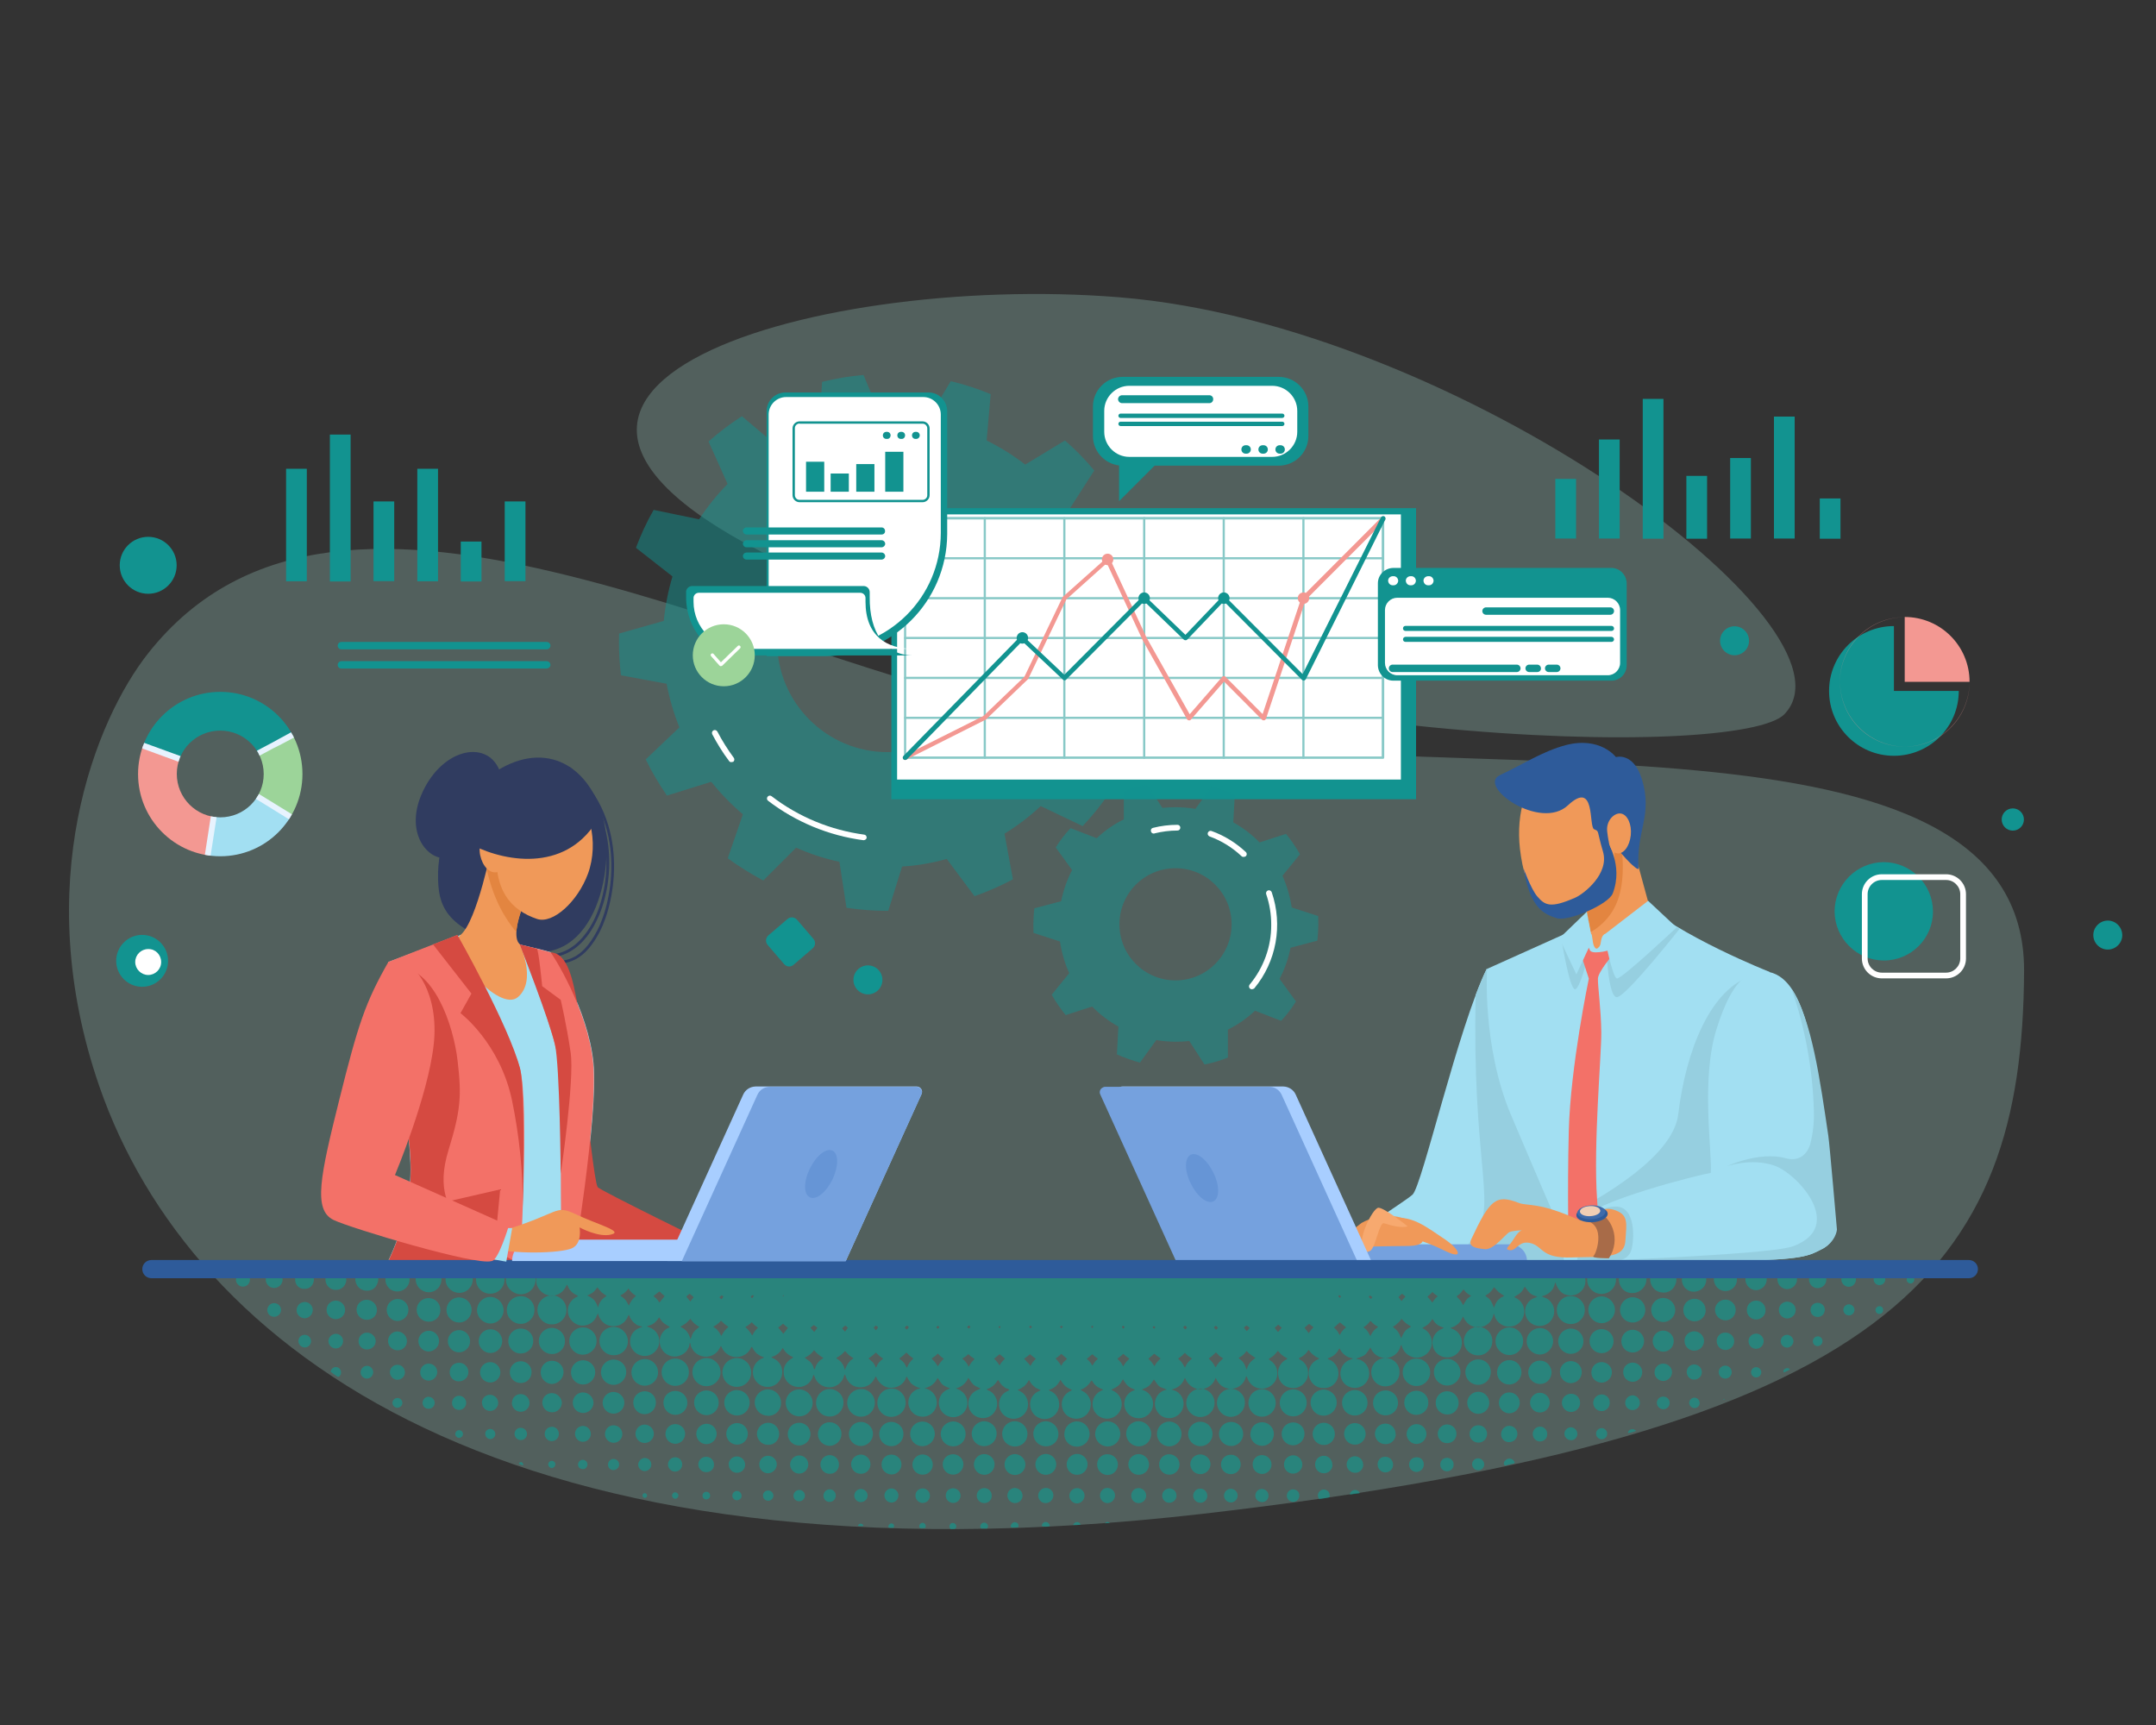 <?xml version="1.0" encoding="utf-8"?>
<!-- Generator: Adobe Illustrator 24.0.1, SVG Export Plug-In . SVG Version: 6.00 Build 0)  -->
<svg version="1.1" id="Capa_1" xmlns="http://www.w3.org/2000/svg" xmlns:xlink="http://www.w3.org/1999/xlink" x="0px" y="0px"
	 viewBox="0 0 1280 1024" style="enable-background:new 0 0 1280 1024;" xml:space="preserve">
<rect x="0" y="0" width="1280" height="1024" fill="#333333" stroke="none"/>
<style type="text/css">
	.st0{opacity:0.28;fill:#A1D2CA;enable-background:new    ;}
	.st1{fill:#A2DFF2;}
	.st2{fill:#96CFE0;}
	.st3{fill:#F37168;}
	.st4{fill:#2E5B9A;}
	.st5{fill:#F09959;}
	.st6{fill:#E38540;}
	.st7{fill:#75A1DE;}
	.st8{fill:#A86B48;}
	.st9{fill:#3E6BAB;}
	.st10{fill:#F0CEB4;}
	.st11{fill:#F7A96F;}
	.st12{fill:#A8CEFF;}
	.st13{fill:#6695D6;}
	.st14{fill:#303C60;}
	.st15{fill:#D54A41;}
	.st16{opacity:0.5;fill:#00A99D;enable-background:new    ;}
	.st17{fill:#129390;}
	.st18{fill:#FFFFFF;}
	.st19{opacity:0.5;fill:#129390;enable-background:new    ;}
	.st20{opacity:0.5;}
	.st21{fill:#F39892;}
	.st22{fill:#9CD499;}
	.st23{clip-path:url(#SVGID_2_);}
	.st24{clip-path:url(#SVGID_4_);}
	.st25{clip-path:url(#SVGID_6_);}
	.st26{clip-path:url(#SVGID_8_);}
	.st27{clip-path:url(#SVGID_10_);}
	.st28{fill:#E7F3FE;}
</style>
<g id="Grupo_93" transform="translate(-0.018 -0.024)">
	<path id="Trazado_142" class="st0" d="M1059.4,424c49.6-51.5-193.8-231.2-394.8-247.5c-184.9-15-429.4,57.8-181.3,165.8
		C719.8,445,1033.4,451,1059.4,424z"/>
	<path id="Trazado_143" class="st0" d="M88,387.8c115.9-146.7,359.3,8.3,567.5,45.9s547-22.1,546.2,142.8
		c-0.9,175.9-76,274.9-488,322.2c-412,47.2-600.7-98.4-654.6-253.5C17.2,524.4,57,427,88,387.8z"/>
	<g id="Grupo_43" transform="translate(537.928 287.794)">
		<path id="Trazado_144" class="st1" d="M344.8,287.3c-17,34.5-38.4,128.9-44.1,134.1c-5.9,5.2-39.4,25.2-45.2,35
			c-5.9,9.7-3.2,6.4-0.7,7.1c2.5,0.7,148.7,1.3,148.7,1.3s-16.8-100.2-18.8-100.9C382.7,363.2,344.8,287.3,344.8,287.3z"/>
		<path id="Trazado_145" class="st2" d="M320.6,464.1c26.9,0.2,55.1,0.3,70.7,0.4l-21.3-127.6c-11.4-22-25.2-49.7-25.2-49.7
			c-2.1,4.3-4.3,9.6-6.6,15.6c-2.2,95.8,11.6,122.7,1.2,139.8C331.3,456,323.9,461.9,320.6,464.1z"/>
	</g>
	<g id="Grupo_44" transform="translate(479.598 191.468)">
		<path id="Trazado_146" class="st1" d="M492.7,341.9c24.2,22.3,78.3,43.6,78.3,43.6s8.2,75.8,2.7,118.7
			c-5.6,42.9-2.4,51.7-2.4,51.7l-116.6,1c0,0-9.7-21.7-37.1-86.2c-17.4-41-14.3-87-14.3-87l67.8-30.5L492.7,341.9z"/>
		<path id="Trazado_147" class="st2" d="M459.7,555.9H571c0,0-3.1-8.7,2.4-51.7c4.6-35.4-0.1-93-2-112.3l-10.2-4.3
			c-25.4,7.3-40,45.2-44.4,82.3c-2.9,24.8-43.9,49.2-70.8,62.6C455.1,549.5,459.7,555.9,459.7,555.9z"/>
		<path id="Trazado_148" class="st2" d="M473.9,368.9c0,0,1,32,6.5,31.6c5.4-0.3,37.2-40.6,37.2-40.6l-5.4-2.5L473.9,368.9z"/>
		<path id="Trazado_149" class="st2" d="M465.7,367c0,0-6.9,29.4-10.3,28.8c-3.4-0.7-8.1-30.6-8.1-30.6L465.7,367z"/>
		<path id="Trazado_150" class="st3" d="M464.4,363.4l9.5,1l3.7,11.3c0,0-8.3,9.7-8.5,13.7c-0.2,4,1.9,18.7,2,32.1
			c0.1,13.4-4.8,66.6-2.5,99.1l2.2,32.6l-19,0.8c0,0-1-35.8,0-74.2c1-38.4,11.9-90.3,11.9-90.3l-4.3-13.2L464.4,363.4z"/>
		<path id="Trazado_151" class="st4" d="M432.4,264.2c-13.4,29.9,2.7,57.6,2.2,56.4c-0.4-1.2,20.4-50.4,20.4-50.4L432.4,264.2z"/>
		<path id="Trazado_152" class="st5" d="M483.2,286.3l17,62.3c0.5,1.8,0.1,3.7-1.1,5.1c-4,4.9-9.6,15-21.1,18.3
			c-2.4,0.6-4.8,0.8-7.2,0.8c-2.3,0-4.3-1.7-4.8-4l-11.4-59.1L483.2,286.3z"/>
		<path id="Trazado_153" class="st6" d="M480,291.5l-6.2,2.5l-19.1,15.6L462,347l2.9,14.9C482.3,351.1,488.7,333.4,480,291.5z"/>
		<path id="Trazado_154" class="st5" d="M478.9,314.5c0,20.8-12.5,37.2-28,36.6s-25-12.3-28.1-38.7c-2.4-20.8,3.5-44.9,19-44.2
			C457.4,268.6,478.9,293.7,478.9,314.5z"/>
		<path id="Trazado_155" class="st1" d="M570.9,385.6c22.6,5.1,26.8,50.9,34.1,99.1c0.9,5.5,5.2,52.5,5.2,52.5
			c0,5.5-3.2,10.6-8.2,12.9c-7.4,3.7-10.3,6.4-53,6.9c-40.9,0.4-93.8-1.3-93.8-1.3s-0.4-15.3,3.8-22.7c6.3-11.2,71.1-27.3,77.1-28.2
			c0.9-12.1-6-55.7,3.4-85.3c6.4-20.4,13.4-31,22.1-33.8C564.7,384.8,567.9,384.8,570.9,385.6z"/>
		<path id="Trazado_156" class="st2" d="M478.3,556.7c20.2,0.3,47.9,0.6,70.6,0.3c42.7-0.4,45.7-3.2,53-6.9
			c8.6-4.3,9.1-11.6,9.1-11.6s-4.3-50.1-5.1-55.6c-4.8-32.3-9.8-69.2-21.8-87.2c8.1,23.3,12.5,47.7,13.2,72.3
			c0.2,6.7-0.5,13.4-2.2,19.9c-2,6.3-6.9,10.3-14.6,8.2c-15.5-4.3-35,4.8-35,4.8s14.6-5.2,28.4-0.4s42.3,36.2,11.2,47.8
			C575.7,552,518.8,554.8,478.3,556.7z"/>
		<path id="Trazado_157" class="st2" d="M462.3,534.5c0,0,5.8-9.7,17.5-9.7c11.7,0,11,19.2,9.2,25.6s-8.6,6.6-8.6,6.6l-23.7-0.6
			L462.3,534.5z"/>
		<path id="Trazado_158" class="st7" d="M229.1,557.2H427c0-5.5-4.4-9.9-9.9-10c0,0-0.1,0-0.1,0H229v10H229.1z"/>
		<path id="Trazado_159" class="st5" d="M458.1,532.9c-23.9-11-30.6-8.2-36.1-10.3c-13.4-5.2-17.1-2-28.1,21.6
			c-2.2,4.6,3,5.4,8.2,5.9c5.2,0.4,12.3-9.1,14.4-10.1c2.1-1,7.6-1.1,7.6-1.1s-1.8-0.1-4.8,4.8c-3,5-6.3,6.6-2.3,7
			c4,0.3,5.1-6.2,12.5-4.1c7.3,2.1,5.9,9.1,24.4,8.4c17.7-0.6,31,1.2,31.5-10c0.7-10.6,2.2-15.8-7.6-18.5
			C470.3,524.4,458.1,532.9,458.1,532.9z"/>
		<path id="Trazado_160" class="st8" d="M458.3,532.9c16.6-0.4,10.1,19.6,8.2,21.2c-1.9,1.5,9.1,1.4,9.1,1.4
			c3.5-5.2,4.4-11.7,2.3-17.6c-3.5-9.8-12.1-11-12.1-11l-7.6,3.4L458.3,532.9z"/>
		<path id="Trazado_161" class="st4" d="M474.9,529c0.1,2.5-4,4.9-9.1,5.1s-9.4-1.5-9.5-4.1s4-4.9,9.1-5.1
			C470.5,524.5,474.8,526.4,474.9,529z"/>
		<path id="Trazado_162" class="st9" d="M473.5,527.8c0.1,2.3-3.5,4.3-8.1,4.5c-4.6,0.2-8.4-1.4-8.5-3.7c-0.1-2.3,3.5-4.3,8.1-4.5
			C469.5,523.9,473.4,525.5,473.5,527.8z"/>
		<path id="Trazado_163" class="st10" d="M470.5,527.2c0.1,1.7-2.5,3.1-5.9,3.3c-3.3,0.2-6.1-1-6.2-2.7c-0.1-1.7,2.5-3.1,5.9-3.3
			C467.6,524.3,470.4,525.5,470.5,527.2z"/>
		<path id="Trazado_164" class="st5" d="M328.8,534.5c12.3-6.9,27.2-4.5,32.7,2.3c5.4,6.9,6.4,11.4-5.9,11.4s-36.8,0.9-40.9,0.4
			C310.7,548.1,328.8,534.5,328.8,534.5z"/>
		<path id="Trazado_165" class="st5" d="M344.7,532.2c13.2-3.2,22.1,4.5,33.2,11.8c9.5,6.4,11.5,12.5,0.9,7.3
			c-15.5-7.7-24.6-8.6-24.6-8.6L344.7,532.2z"/>
		<path id="Trazado_166" class="st5" d="M330,538c-6.6,0-12.5-2.1-17.1-1.8c-4.6,0.4-19.6,15.7-17.3,16.8c0.2,0.1,0.3,0.1,0.6,0.2
			c3.6,1.3,7.5-0.1,9.5-3.3c2.1-3.4,5.5-7.3,9.5-5.9c4.4,1.4,9,2.1,13.6,2.1L330,538z"/>
		<path id="Trazado_167" class="st11" d="M331.1,550.9c-6.9-2.8,4.1-25.4,7.7-25.4s17.3,11,17.3,11s-3.2,1.8-14-1.8
			c-2.8-0.9-5,14.5-8.2,16.4C330.7,552.6,331.1,550.9,331.1,550.9z"/>
		<path id="Trazado_168" class="st1" d="M462.5,349.8l3.2,17l-9.4,20.2l-10.1-21.5L462.5,349.8z"/>
		<path id="Trazado_169" class="st4" d="M425,324.1c3.9,24.7,13.1,27.3,19.6,29.5s30.7-8,33.3-14.7c6.6-17.4-4.1-30.3-1.9-30.5
			c2.2-0.2,5.2,5.5,12.2,12.4c0.7,0.7,5.1,4.9,5,3.2c-1.5-22.5,8.7-31.4,1.9-53.2c-5.1-16-15.3-12.8-15.3-12.8s-9.3-12.5-29.9-7.1
			c-13.8,3.7-25.3,11.4-39,17.8c-13.8,6.4,23.9,33.3,40.4,17.9c16.6-15.5,12.2,12.6,15.5,14.2c3.3,1.5,1.4,0,5.3,13.3
			c3.9,13.3-11.6,25.2-16.4,27.3c-15,6.6-18.1,4.5-22.7-0.8C429.1,335.8,425,324.1,425,324.1z"/>
		<path id="Trazado_170" class="st5" d="M488.6,304.4c-0.7,6.5-4.3,11.4-8.2,10.7c-3.9-0.6-4.9-5.6-5.8-12.9
			c-0.8-6.5,4.3-11.4,8.2-10.7C486.6,292.1,489.3,297.9,488.6,304.4z"/>
		<path id="Trazado_171" class="st1" d="M498.9,343.3l16.9,15.8c0,0-32.5,30.6-35.4,30.3c-2.8-0.3-7.6-26-7.6-26L498.9,343.3z"/>
		<path id="Trazado_172" class="st1" d="M473.4,362.9c-3.1,1.4-2.1,6-3.4,7.5c-1.3,1.5-2.1,2-3.2-0.2c-1.1-2.2-0.9-7.1-1.8-7.3
			c-0.8-0.2-7.1,19.3-7.1,19.3s4.6-12.6,5.6-11.2c1.1,1.3,0.2,2.7,4,2.9c2.9,0,5.9-0.5,8.6-1.4L473.4,362.9z"/>
	</g>
	<g id="Grupo_45" transform="translate(439.571 338.089)">
		<path id="Trazado_173" class="st12" d="M268.9,410.5h105.7l-44.9-98.8c-1.3-2.9-4.2-4.7-7.3-4.8h-95.6c-1.7,0-3.1,1.3-3.2,3
			c0,0.5,0.1,1,0.3,1.4L268.9,410.5z"/>
		<path id="Trazado_174" class="st7" d="M216.5,307.1h97.6c3.2,0,6,1.9,7.3,4.8l44.9,98.8H258.7l-45-99c-0.8-1.6-0.1-3.5,1.5-4.2
			C215.6,307.2,216,307.1,216.5,307.1z"/>
		<path id="Trazado_175" class="st13" d="M267.4,364.5c3.7,7.6,9.7,12.4,13.4,10.6c3.8-1.8,3.8-9.4,0-17.1
			c-3.7-7.6-9.7-12.4-13.4-10.6C263.6,349.3,263.6,356.9,267.4,364.5z"/>
	</g>
	<g id="Grupo_48" transform="translate(134.284 197.781)">
		<g id="Grupo_46" transform="translate(65.869 3.898)">
			<path id="Trazado_176" class="st14" d="M129.1,370.5c-1.7,0-3.2-0.1-4.9-0.1c-1.3-0.1-2.7-0.1-4-0.1c-0.5,0-0.8-0.3-0.9-0.8
				c0-0.5,0.3-0.8,0.8-0.9c0.1,0,0.1,0,0.2,0c1.3,0,2.8,0.1,4.1,0.1c10,0.6,20.2,1,30.2-18.3c4.3-8.3,9.1-24.6,8.1-42.8
				c-0.8-14.9-5.9-36.3-25.6-52.6c-0.4-0.3-0.4-0.9-0.1-1.2c0.3-0.3,0.8-0.4,1.2-0.1c20.1,16.8,25.3,38.6,26.1,53.9
				c1,18.6-3.9,35.2-8.3,43.7C147.2,368.3,137.8,370.5,129.1,370.5z"/>
		</g>
		<g id="Grupo_47" transform="translate(69.126 11.605)">
			<path id="Trazado_177" class="st14" d="M122.7,358.9h-1.2c-0.5,0-0.8-0.3-0.9-0.8c0-0.5,0.3-0.8,0.8-0.9c0.1,0,0.1,0,0.2,0h1.1
				c10.4,0,19.9-7.3,26.4-20.2c10.6-21.3,11.6-56.3-7.4-79.1c-0.3-0.4-0.3-0.9,0.1-1.2c0.4-0.3,0.9-0.3,1.2,0.1c0,0,0,0,0,0.1
				c19.5,23.3,18.5,59.1,7.5,80.9C143.9,351.2,133.7,358.9,122.7,358.9z"/>
		</g>
		<path id="Trazado_178" class="st14" d="M154.7,264c30-23.2,58.1-11,68.2,20.6c9.4,29.4-2.7,92.6-47.3,81.6
			c-46.2-11.4-50.1-25.6-49.8-46.1C126.5,298,137.1,277.4,154.7,264z"/>
		<path id="Trazado_179" class="st1" d="M139.1,357.3l-42.8,16c0,0,11.9,87,13.1,120.2c1,33.2-15.7,62.1-15.7,62.1h112
			c0,0,15.4-90.5,12.4-122.3c-3.1-31.9-24.3-64.9-25.3-65.7s-26.8-6.6-26.8-6.6L139.1,357.3z"/>
		<path id="Trazado_180" class="st15" d="M214.5,464.5c0,0,4.3,40.4,6.1,42.5s67.6,34.3,67.6,34.3l-95.6,6.5L214.5,464.5z"/>
		<path id="Trazado_181" class="st15" d="M192.5,367.6c10.6,0.2,13.5,17.6,16,30.5C211.1,411,192.5,367.6,192.5,367.6z"/>
		<path id="Trazado_182" class="st3" d="M174.4,436.4c-5.9-20.9-37.2-79.1-37.2-79.1l-41,16c0,0,9.4,68.2,12.3,107l15.6,75.4h50.3
			C174.4,555.6,180.2,457.3,174.4,436.4z"/>
		<path id="Trazado_183" class="st15" d="M116.5,518.9l46.2-10.6l-3.8,39.5L116.5,518.9z"/>
		<path id="Trazado_184" class="st15" d="M139.7,529.9c-7.5-10.2-14.9-21.5-7.7-44.9c7.2-23.4,7.9-31.9,5.4-53.1
			c-2.5-21.2-13.9-55.2-36.2-56.2c0,0-0.8,7.4-1.9,19.2c3.7,28,9.4,75.9,10.2,98.6c1,33.2-15.7,62.1-15.7,62.1l91.1,2
			C184.7,557.6,147.2,540.1,139.7,529.9z"/>
		<path id="Trazado_185" class="st3" d="M217.9,433.3c-3.1-31.9-24.3-64.9-25.3-65.7c-0.7-0.4-10.7-2.9-18.3-4.6
			c2.2,5.3,25.8,61.4,24.8,84.5c-1,24.2,0,108.3,0,108.3h6.5C205.6,555.6,221,465.1,217.9,433.3z"/>
	</g>
	<path id="Trazado_186" class="st16" d="M582.2,824.3c-1.1-0.6-2.1-1-3.1-1.5c-0.9-0.5-1.7-1.3-2.3-2.1c-0.7-0.9-1.2-1.8-1.9-2.8
		c-1.3,3.2-4.1,5.6-7.5,6.3c0.8,0.3,1.2,0.4,1.7,0.7c4.1,1.7,6.2,6.2,4.9,10.4c-1.4,4.5-6.1,7-10.6,5.6c-3.4-1.1-5.8-4.1-6-7.7
		c-0.2-3.6,1.9-7,5.3-8.4c0.4-0.2,0.9-0.3,1.4-0.6c-1.1-0.4-2.1-0.9-3-1.3c-1-0.5-1.8-1.1-2.4-2c-0.7-0.9-1.2-1.8-1.9-2.8
		c-0.4,0.2-0.6,0.7-0.8,1.1c-0.3,0.4-0.6,0.9-0.9,1.3l-1,1c-0.3,0.3-0.7,0.6-1.1,0.9c-0.4,0.3-0.8,0.5-1.2,0.7
		c-0.4,0.2-1,0.3-1.4,0.6c-0.5,0.2-1,0.3-1.5,0.4c0.5,0.2,0.9,0.3,1.4,0.4c3.6,1.2,5.9,4.5,5.9,8.3c-0.1,4.7-4.1,8.4-8.7,8.2
		c-3.3-0.1-6.2-2.1-7.5-5.1c-1.9-4.3,0.1-9.2,4.4-11.1c0.3-0.1,0.5-0.2,0.8-0.3c0.4-0.1,0.8-0.2,1.4-0.4c-1.9-0.4-3.6-1.3-5.1-2.4
		c-1.3-1.2-2.3-2.7-3-4.4c-0.7,0.1-0.6,0.6-0.7,0.9c-1.1,2.8-3.6,4.8-6.5,5.4c-2.7,0.7-5.7,0.1-7.9-1.8c-1.2-1-2.2-2.2-2.9-3.7
		c-0.1-0.3-0.1-0.8-0.7-0.9c-1.9,4.4-5.1,6.7-10.1,6.3c-4-0.4-6.7-3.1-8-7.6c-0.4,0.2-0.4,0.7-0.6,1c-1.4,4.9-6.4,7.7-11.3,6.3
		c-2.5-0.7-4.6-2.5-5.7-4.8c-0.3-0.7-0.6-1.4-0.9-2.2c-0.6,0.1-0.4,0.7-0.6,1c-0.4,1.3-1.1,2.4-2,3.4c-3.4,3.6-9,3.7-12.6,0.3
		c-1.6-1.5-2.6-3.6-2.7-5.7c-0.4-3.5,1.4-6.8,4.4-8.5c0.4-0.2,0.7-0.5,1.1-0.7c0-0.1,0-0.2,0.1-0.2c-0.3-0.4-1-0.6-1.4-0.8
		c-0.4-0.3-1-0.6-1.4-0.9c-0.4-0.3-0.8-0.7-1.2-1c-0.4-0.4-0.8-0.9-1.1-1.3c-0.3-0.4-0.7-1-1-1.5c-0.2,0.1-0.4,0.2-0.4,0.4
		c-1.3,2.3-3.5,4-6.1,4.8c-0.1,0-0.2,0.1-0.3,0.2c0.3,0.3,0.8,0.6,1.2,0.7c1.8,0.8,3.3,2.1,4.2,3.8c1.7,3.2,1.3,7.2-1,10
		c-2.3,2.8-6,3.8-9.4,2.7c-3.5-1.2-5.9-4.4-6-8.1c-0.1-3.6,2-6.9,5.3-8.3c0.5-0.2,1-0.4,1.4-0.7c-1.6-0.5-3.1-1.3-4.4-2.3
		c-1.1-1.1-2.1-2.4-2.8-3.9c-0.4-0.1-0.4,0.2-0.6,0.4c-0.1,0.2-0.2,0.4-0.3,0.6c-1.3,2.6-3.8,4.3-6.6,4.8c-3.5,0.7-7-0.6-9.2-3.4
		c-0.5-0.6-0.9-1.3-1.2-2c-0.2-0.3-0.3-0.6-0.4-0.9c-0.4,0-0.4,0.3-0.6,0.6c-0.1,0.2-0.2,0.3-0.3,0.6c-0.8,1.6-2.1,3-3.7,3.9
		c-4.5,2.5-10.2,0.9-12.7-3.6c-0.4-0.6-0.6-1.3-0.8-2l-0.3-1.3c-0.6,0.1-0.4,0.6-0.4,0.9c-0.6,2.8-2.4,5.1-5,6.2
		c-3,1.5-6.6,1.1-9.3-1c-3.9-3.1-4.6-8.7-1.5-12.6c0.8-1,1.8-1.9,3-2.4c0.3-0.2,0.7-0.3,1-0.6l0.1-0.1c-5-2.8-4.4-3.1-6.3-5.6
		c-0.6,0.3-0.7,1-1.1,1.4c-0.4,0.5-0.8,0.9-1.2,1.3c-0.5,0.4-0.9,0.8-1.4,1.1c-0.5,0.3-1.1,0.6-1.7,0.8c-0.6,0.2-1.1,0.3-2,0.7
		c0.8,0.3,1.2,0.4,1.7,0.7c2.1,0.7,3.8,2.2,4.8,4.2c2.2,4.3,0.4,9.5-3.8,11.7c-4.3,2.2-9.5,0.4-11.7-3.8c-0.6-1.1-0.9-2.3-0.9-3.5
		c-0.2-3.5,1.8-6.8,5.1-8.2c0.7-0.3,1.4-0.6,2.1-0.8c-0.3-0.4-0.7-0.3-1-0.4l-1-0.3c-0.3-0.1-0.7-0.3-1-0.4
		c-0.3-0.2-0.6-0.3-0.9-0.6c-0.3-0.2-0.7-0.6-1-0.8l-0.8-0.8c-0.2-0.3-0.5-0.6-0.7-0.9c-0.2-0.3-0.4-0.6-0.6-0.9
		c-0.2-0.3-0.3-0.6-0.4-1c-0.2-0.4-0.3-0.7-0.6-1.1c-0.4,0.7-0.7,1.4-1,2.1c-0.4,0.6-0.9,1.2-1.3,1.8c-0.5,0.5-1.1,1-1.7,1.4
		c-0.6,0.5-1.3,0.8-2,1c-0.7,0.2-1.4,0.3-2.1,0.4c-0.7,0.1-1.5,0.1-2.2,0c-2-0.2-3.8-1.1-5.2-2.5c-1.4-1.4-2.4-3.2-2.8-5.2
		c-0.1,0.5-0.3,1-0.6,1.4c-1.4,4-5.3,6.4-9.5,6c-4-0.6-7.1-3.7-7.7-7.6c-0.5-3.8,1.4-7.4,4.8-9.2c0.3-0.2,0.8-0.3,1.1-0.6
		c0-0.1,0-0.2,0.1-0.2c-0.6-0.3-1.1-0.6-1.7-0.9c-0.6-0.3-1.1-0.7-1.5-1c-0.5-0.4-1-0.9-1.4-1.4c-0.4-0.4-0.8-1-1-1.5
		c-0.3-0.6-0.6-1.2-0.9-1.9c-0.3,0.4-0.6,0.8-0.8,1.3c-2.2,4.6-7.7,6.5-12.2,4.4c-1.3-0.6-2.5-1.6-3.4-2.7c-2.2-2.8-2.6-6.6-1-9.7
		c0.1-0.2,0.2-0.3,0.3-0.6c0.1-0.1,0.2-0.3,0.3-0.4c1.7-0.1,3.4-0.2,5.1-0.1h10.2c0.4,0.9,0.9,1.7,1.4,2.5c0.4-0.9,0.8-1.7,1.2-2.4
		c0.3,0,0.7-0.1,1-0.1h14.3c1,0.7,2.3,0.7,3.3,0h528.9c0.6-0.1,1.2,0.1,1.7,0.6c0.9-0.6,0.9-0.6,1.5-0.6h15c0.2,0,0.4,0,0.6,0.1
		c0.3,0.6,0.7,1.1,1.1,1.8c0.4-0.7,0.8-1.2,1.1-1.8h15.3c0.8,1.2,1.4,2.5,1.7,3.9c0.4,0.1,0.3-0.2,0.4-0.3c0.2-1.2,0.7-2.4,1.4-3.4
		c1.2-0.1,2.4-0.2,3.7-0.1h10.7c2.1,2.8,2.4,6.6,0.7,9.6c-1.8,3-5.1,4.8-8.6,4.4c-4.1-0.4-6.6-3-8.1-7.6c-0.4,0.1-0.3,0.4-0.4,0.7
		c-0.4,2-1.4,3.8-3,5.1c-0.8,0.7-1.8,1.3-2.8,1.7c-0.7,0.2-1.2,0.4-2.1,0.7c0.6,0.2,1.2,0.4,1.8,0.7c1.7,0.5,3.1,1.6,4.1,3.1
		c2.8,3.9,1.9,9.3-1.9,12.1c-3.9,2.8-9.3,1.9-12.1-1.9c-0.4-0.6-0.8-1.2-1-1.9c-1.8-4.4,0.3-9.4,4.7-11.1c0.1,0,0.2-0.1,0.3-0.1
		c0.6-0.2,1.1-0.4,1.7-0.7c-3-1.3-3.9-0.6-7.5-6c-2,3-1.3,3.2-6.3,6.1c0.3,0.2,0.6,0.4,0.9,0.6c2.8,1.3,4.8,4.1,5,7.2
		c0.5,5-3.2,9.4-8.1,9.8c-4.1,0.4-7.9-2.1-9.3-5.9c-0.2-0.6-0.3-1.1-0.6-1.8c-0.2,0.3-0.3,0.6-0.3,1c-0.4,1.6-1.2,3-2.2,4.2
		c-3.5,3.7-9.4,4-13.1,0.5c-0.7-0.7-1.3-1.5-1.8-2.3c-0.2-0.4-0.6-1-0.9-1.7c-0.7,1.7-1.6,3.2-2.9,4.4c-1.3,1.1-2.8,1.9-4.4,2.3
		c0,0.3,0.1,0.4,0.3,0.4c1,0.3,1.9,0.8,2.8,1.4c3.9,2.9,4.7,8.4,1.8,12.3c-1.6,2.2-4.2,3.5-6.9,3.5c-4.3,0.1-8-2.9-8.7-7.1
		c-0.8-4.1,1.4-8.1,5.2-9.7c0.4-0.2,0.8-0.4,1.2-0.6c0.1-0.3-0.1-0.4-0.3-0.4c-1.1-0.3-2.1-0.8-3.1-1.4c-1-0.7-1.9-1.6-2.5-2.7
		c-0.2-0.3-0.4-0.6-0.7-0.9c-0.7,1.2-1.6,2.3-2.7,3.3c-1.1,0.8-2.2,1.4-3.3,2.1c4.2,1.8,6.5,6.2,5.5,10.6c-0.9,3.7-4,6.4-7.7,6.9
		c-1.5,0.2-3,0-4.4-0.6c-1.5-0.6-2.8-1.5-3.8-2.8c-0.9-1.2-1.6-2.5-1.9-4c-0.7,0.2-0.6,0.7-0.7,1c-1.4,4.9-6.6,7.7-11.5,6.3
		c-2.4-0.7-4.5-2.4-5.7-4.7c-0.2-0.4-0.4-0.8-0.6-1.2c-0.6,1.1-1.3,2.1-2.1,3.1c-0.7,1-1.6,1.8-2.8,2.2c-1.2,0.5-2.3,1-3.5,1.3
		c0.1,0.2,0.4,0.2,0.8,0.3c2.3,0.5,4.2,1.8,5.5,3.8c2.6,4,1.5,9.3-2.4,11.9c-4,2.6-9.3,1.5-11.9-2.4c-0.2-0.3-0.4-0.6-0.5-0.9
		c-2-4-0.6-9,3.3-11.3c1-0.6,2.2-0.9,3.3-1.4c-0.2-0.1-0.3-0.2-0.6-0.2c-3.1-0.6-5.7-2.5-7.1-5.3c-0.1-0.2-0.3-0.4-0.4-0.6
		c-0.7,1.4-1.6,2.7-2.8,3.8c-1.2,1-2.6,1.7-4.1,2.2c0.2,0.6,0.6,0.6,1,0.8c1.2,0.4,2.2,1.2,3,2.1c2.3,2.5,3,6.1,1.7,9.3
		c-1.2,3.3-4.4,5.5-7.9,5.4c-3.5,0.2-6.7-1.7-8.2-4.9c-2.2-4.3-0.4-9.6,3.9-11.8c0,0,0.1,0,0.2-0.1c0.4-0.2,0.9-0.5,1.3-0.7
		c-0.5-0.3-1-0.6-1.5-0.8c-0.5-0.2-0.9-0.5-1.3-0.8l-1.3-1l-1.1-1.1c-0.3-0.4-0.7-0.9-1.1-1.4c-0.7,0.4-0.8,1.1-1.2,1.5
		c-0.5,0.5-0.9,1-1.4,1.4c-0.5,0.4-1,0.8-1.5,1.1c-0.5,0.3-1.1,0.6-1.7,0.9c0,0.3,0.2,0.6,0.4,0.7c2.9,1.4,4.8,4.2,5,7.4
		c0.2,2.3-0.5,4.6-2,6.3c-2.1,2.8-5.8,4-9.2,3c-3.4-0.8-5.9-3.5-6.5-7c-0.7-3.7,1-7.5,4.3-9.4c0.3-0.2,0.9-0.3,1.1-0.9
		c-0.7-0.4-1.4-0.8-2.1-1.2c-0.6-0.4-1.2-0.9-1.8-1.4c-0.6-0.6-1.1-1.2-1.7-1.9c-0.9,0.9-1.5,1.9-2.5,2.8c-0.9,0.8-2,1.3-3,2.1
		c0.3,0.2,0.5,0.4,0.8,0.7c1.9,1.2,3.4,3,4,5.2c1,3.3,0,7-2.7,9.3c-3.7,3.4-9.4,3.1-12.8-0.6c-0.7-0.8-1.3-1.7-1.7-2.7
		c-0.2-0.6-0.4-1.1-0.7-1.8c-0.4,0.4-0.6,0.9-0.7,1.4c-1.2,3.4-4.2,5.8-7.7,6.1c-3.7,0.4-7.3-1.5-9.1-4.8c-0.2-0.6-0.6-1-0.8-1.7
		c-0.2,0.3-0.3,0.6-0.4,0.9c-1.3,3.1-4.1,5.3-7.4,5.8c-2.5,0.4-5.1-0.3-7.1-2c-1.2-0.9-2.2-2.1-2.8-3.5c-0.2-0.4-0.3-0.7-0.6-1.1
		c-0.2,0.2-0.3,0.4-0.4,0.7c-1.1,2.9-3.6,5.1-6.6,5.9c-0.3,0.1-0.7,0.2-1,0.3c0.5,0.2,0.9,0.3,1.4,0.4c4.3,1.4,6.7,5.9,5.5,10.3
		c-0.9,3.3-3.7,5.7-7.1,6.2c-3.5,0.5-6.9-1.2-8.5-4.3c-2.3-4.1-0.9-9.3,3.2-11.6c0.5-0.3,1.1-0.5,1.6-0.7c0.4-0.1,0.8-0.2,1.2-0.3
		c-1.1-0.4-2.2-0.8-3.2-1.2c-1-0.4-1.9-1.1-2.5-2c-0.7-0.9-1.3-1.8-2-2.8c-2.9,4.4-3.5,4.4-7.2,6l1.7,0.7c3.5,1.6,5.5,5.4,4.9,9.2
		c-0.8,4.7-5.3,7.8-9.9,7c-3-0.5-5.4-2.5-6.5-5.3c-1.7-4.2,0.2-8.9,4.3-10.8c0.6-0.2,1-0.4,1.5-0.7c-3.4-1.5-4.2-1.4-7.2-6.2
		c-2.1,3.4-2.2,4-7,6.2l1.3,0.7c2.2,1,3.9,3,4.6,5.3c1.4,4.6-1.2,9.4-5.8,10.8c-4.6,1.4-9.4-1.2-10.8-5.8c-0.1-0.5-0.2-1-0.3-1.5
		c-0.4-3.4,1.3-6.8,4.3-8.5c0.6-0.3,1.2-0.6,2-1c-0.7-0.4-1.4-0.6-2-0.9c-0.7-0.4-1.3-0.8-2-1.2c-0.5-0.5-1.1-1-1.5-1.5
		c-0.4-0.6-0.8-1.2-1.2-1.8c-0.3-0.1-0.4,0.1-0.6,0.3c-1.3,2.2-3.3,4-5.6,4.9c-0.2,0.1-0.4,0.2-0.7,0.3c0.6,0.2,0.9,0.4,1.3,0.7
		c1.8,0.8,3.3,2.3,4.1,4.1c2,4.3,0.2,9.5-4.1,11.5c-4.3,2-9.5,0.2-11.5-4.1c-0.4-0.9-0.7-1.9-0.8-3c-0.3-3.5,1.6-6.7,4.6-8.3
		c0.6-0.2,1.1-0.5,1.5-0.9c-1.5-0.6-2.9-1.3-4.1-2.3c-1.1-1.1-2-2.3-2.8-3.7c-0.7,1.4-1.6,2.7-2.8,3.8c-1.2,1-2.5,1.7-4,2.2
		c0.1,0.7,0.8,0.6,1.1,0.8c2,0.9,3.5,2.5,4.3,4.5c1.8,4.5-0.3,9.6-4.8,11.4c-0.5,0.2-0.9,0.3-1.4,0.4c-4.7,1-9.2-2-10.2-6.7
		c-0.1-0.5-0.2-1-0.2-1.5c-0.2-3.3,1.6-6.4,4.6-7.9c0.4-0.2,1-0.4,1.7-0.8c-1-0.6-2-0.9-2.9-1.4c-0.8-0.6-1.5-1.2-2.2-1.9
		c-0.7-0.8-1.3-1.7-1.8-2.7c-0.6,0.3-0.6,1-1,1.4c-0.3,0.4-0.8,1-1.1,1.4c-0.4,0.5-0.9,0.9-1.4,1.2c-0.6,0.3-1,0.7-1.5,1
		c-0.6,0.3-1.2,0.6-1.9,0.8c0.6,0.3,1,0.4,1.3,0.7c2.7,1.2,4.6,3.9,4.9,6.9c0.5,4.7-2.9,9-7.6,9.5c-4.7,0.5-9-2.9-9.5-7.6
		c0-0.2,0-0.3,0-0.5c-0.3-3.3,1.4-6.5,4.4-8c0.6-0.3,1.1-0.6,1.7-0.9c-0.1-0.4-0.4-0.4-0.7-0.6c-0.3-0.2-0.6-0.3-1-0.4
		c-0.3-0.1-0.6-0.2-0.8-0.4c-0.3-0.1-0.5-0.3-0.8-0.6c-0.3-0.2-0.6-0.4-0.9-0.7l-0.7-0.7c-0.2-0.2-0.4-0.5-0.6-0.8
		c-0.2-0.3-0.4-0.6-0.6-0.9s-0.4-0.6-0.6-0.9c-0.4,0.4-0.8,0.9-1.1,1.4c-0.3,0.5-0.7,0.9-1.1,1.3c-0.4,0.5-0.9,0.9-1.4,1.2
		c-0.4,0.3-1,0.6-1.4,0.9c-0.6,0.2-1.1,0.4-1.8,0.7c0.1,0.4,0.6,0.4,0.8,0.6c1.9,0.7,3.4,2,4.3,3.8c1.6,2.7,1.5,6.1-0.2,8.7
		c-1.6,2.7-4.6,4.3-7.7,4c-4.7-0.3-8.4-4.3-8.1-9.1c0.2-3.1,2-5.8,4.7-7.2C580.8,824.9,581.5,824.6,582.2,824.3z M881.8,769.2
		c2.1,1.9,3,1.3,5.2,7.2c0.2-0.7,0.4-1.3,0.7-1.9c0.3-0.6,0.5-1.1,0.9-1.7c0.3-0.6,0.8-1.1,1.3-1.5c0.5-0.4,0.9-0.8,1.4-1.1
		c0.6-0.3,1.2-0.4,1.7-1c-1.1-0.7-2.3-1.4-3.3-2.2c-0.9-0.9-1.8-1.9-2.7-2.9c-0.4,0.7-0.9,1.4-1.4,2c-0.5,0.6-1.1,1.2-1.8,1.8
		C883.3,768.2,882.6,768.6,881.8,769.2z M348.6,769.1c1.6,0.6,3,1.5,4.2,2.7c1,1.3,1.8,2.8,2.2,4.4c0.1-0.1,0.1-0.1,0.1-0.2
		c0.1-0.2,0.1-0.4,0.2-0.6c0.6-2.5,2.3-4.5,4.5-5.8l0.3-0.3c-1-0.7-2-1.4-3-2.2c-0.9-0.9-1.7-1.9-2.4-2.9
		C352.3,767.3,352.3,767.3,348.6,769.1L348.6,769.1z M410,795.2c1.3-3.9,1-4.1,5.2-7.5c-1-0.6-2-1.3-3-2.1c-0.9-0.8-1.6-1.7-2.3-2.7
		c-0.8,0.9-1.7,1.8-2.7,2.7c-1.1,0.7-2.2,1.4-3.3,2c0.8,0.4,1.5,0.8,2.2,1.3c0.7,0.5,1.3,1,1.8,1.7c0.5,0.7,1,1.4,1.3,2.2
		C409.5,793.5,409.8,794.4,410,795.2L410,795.2z M483.3,801.5c-0.4,0.6-0.9,1.1-1.2,1.5c-0.4,0.4-0.8,0.8-1.2,1.1
		c-0.4,0.3-1,0.7-1.5,1c-0.6,0.3-1.1,0.6-1.7,1c0.4,0.1,0.7,0.3,1,0.6c0.7,0.6,1.4,1,2.1,1.5c1,1,1.8,2.2,2.2,3.5
		c0.1,0.4,0.1,1,0.7,1.2c0.1-0.1,0.1-0.3,0.2-0.4c0.6-2.6,2.3-4.8,4.6-6c0.1-0.1,0.2-0.3,0.3-0.4c-1-0.6-2-1.3-2.9-2
		C485,803.4,484.1,802.5,483.3,801.5z M831.9,794.5c2.2-5.4,3.2-5.1,5.9-7c-1-0.6-2-1.2-3-1.9c-0.9-0.8-1.8-1.7-2.7-2.7
		c-0.4,0.6-0.9,1.2-1.4,1.8c-0.6,0.6-1.2,1.1-1.9,1.7c-0.6,0.5-1.2,0.9-1.9,1.2C829.1,789.7,830.1,789.7,831.9,794.5z M506.8,806.4
		c-1.1-0.8-2-1.3-2.8-2c-0.9-0.8-1.5-1.7-2.3-2.4c-0.7,0.8-1.5,1.6-2.3,2.3c-0.9,0.7-1.9,1.2-2.9,1.9c0.2,0.1,0.3,0.3,0.4,0.4
		c2.3,1.3,3.9,3.4,4.5,6c0,0.2,0.2,0.4,0.3,0.7c0.2-0.7,0.4-1.4,0.8-2.1c0.2-0.6,0.6-1.2,1-1.8c0.4-0.6,0.9-1.1,1.4-1.7
		C505.6,807.2,506.1,806.8,506.8,806.4z M740.2,802c-0.1,0.1-0.3,0.2-0.4,0.4c-1.1,1.5-2.5,2.7-4.1,3.5c-0.1,0.1-0.2,0.3-0.3,0.4
		c2.9,2.2,3.2,2.8,4.5,6.2c0,0.1,0.1,0.2,0.3,0.6c0.3-1.5,1-2.9,1.9-4.1c0.9-1.1,2.1-2.1,3.3-2.9c-1-0.6-1.9-1.2-2.8-1.9
		C741.7,803.7,740.9,802.9,740.2,802z M373.4,775.1c0.8-2.3,2.3-4.3,4.2-5.8c-0.6-0.4-1.2-0.9-1.8-1.3c-0.5-0.4-1-0.9-1.4-1.4
		c-0.6-0.4-0.8-1.2-1.3-1.7c-0.2,0.2-0.3,0.3-0.4,0.6c-1,1.3-2.3,2.4-3.8,3.2c-0.2,0.1-0.6,0.2-0.4,0.6
		C370.7,771,371.2,770.9,373.4,775.1z M519.9,811.9l0.4-0.4c0.7-1.9,2-3.5,3.7-4.6c0.1-0.1,0.2-0.3,0.3-0.4
		c-0.8-0.5-1.6-1.1-2.3-1.7c-0.8-0.7-1.3-1.3-2-1.9c-0.5,0.4-1,0.9-1.4,1.3c-0.5,0.4-1,0.8-1.5,1.2c-0.4,0.3-1,0.7-1.5,1
		c0.9,0.8,1.8,1.6,2.7,2.4C519,809.7,519.6,810.7,519.9,811.9z M428.1,784l-1.4,1.4c-0.5,0.4-0.9,0.8-1.4,1.1
		c-0.6,0.4-1.2,0.6-1.8,1.1c0.6,0.4,1.1,0.8,1.5,1.1c0.5,0.3,0.9,0.8,1.2,1.2c0.4,0.5,0.8,1,1.1,1.5c0.3,0.6,0.6,1,0.9,1.7
		c0.6-1,1.2-2,1.9-3c0.8-0.9,1.6-1.7,2.4-2.4l-2.3-1.7L428.1,784z M873.4,769.2c-1.8-0.8-3.4-2.1-4.5-3.8c-0.6,0.7-0.9,1.1-1.3,1.7
		l-1.3,1.3c-0.6,0.4-1,0.8-1.5,1.2c0.8,0.8,1.5,1.6,2.2,2.4c0.7,0.9,1.1,1.9,1.7,2.8C871.1,770.3,871.4,770.9,873.4,769.2z
		 M721.9,802.8c-0.8,0.7-1.3,1.4-2.1,2c-0.7,0.6-1.4,1.1-2.2,1.7c0.9,0.8,1.7,1.6,2.4,2.5c0.7,0.9,1.1,1.9,1.7,2.8
		c0.6-1.1,1.2-2.1,2-3c0.8-0.9,1.7-1.5,2.5-2.4c-0.8-0.5-1.6-1-2.3-1.5C723.2,804.1,722.6,803.4,721.9,802.8z M809.5,787.9
		c0.6,0.5,1.2,1,1.7,1.5c0.5,0.6,1,1.2,1.4,1.9c0.3,0.6,0.7,1.2,1,1.9c0.2-0.6,0.5-1.1,0.9-1.7c0.3-0.5,0.7-1.1,1.1-1.5
		c0.4-0.4,0.8-0.8,1.2-1.2c0.4-0.4,1.1-0.6,1.3-1.1l-0.3-0.3c-1.4-0.7-2.7-1.7-3.7-2.9c-0.2-0.1-0.4-0.2-0.6-0.3
		C812.5,785.7,811.1,787,809.5,787.9L809.5,787.9z M538.4,812c0.4-0.8,0.7-1.4,1-2.1c0.4-0.7,0.9-1.3,1.4-1.9c0.5-0.5,1-1.1,1.5-1.5
		c-0.8-0.6-1.5-1.1-2.2-1.7c-0.7-0.6-1.3-1.2-2-1.9c-0.7,0.7-1.3,1.3-2,1.9s-1.4,1.1-2.2,1.7C537.4,809.3,536.7,809,538.4,812z
		 M707.7,806.5c-0.8-0.6-1.5-1-2.2-1.5s-1.3-1.2-2-1.9c-0.7,0.7-1.3,1.3-2,1.9s-1.3,1-2.1,1.5c0.8,0.9,1.7,1.5,2.3,2.4
		c0.7,0.9,1.1,1.9,1.8,3c0.3-0.7,0.7-1.4,1.1-2.1c0.4-0.6,0.8-1.2,1.3-1.7C706.5,807.5,707.1,807,707.7,806.5z M442.5,787.8
		c0.8,0.7,1.5,1.4,2.2,2.2c0.7,0.9,1.3,1.8,1.9,2.8c0.6-0.9,0.9-1.7,1.4-2.4c0.6-0.8,1.3-1.4,2-2.2c-0.7-0.6-1.3-1-1.9-1.5
		c-0.6-0.6-1.2-1.1-1.8-1.8c-0.7,0.6-1.2,1.2-1.9,1.7L442.5,787.8z M795.5,785c-1.2,1.1-2.3,2.1-3.5,3.1c0.5,0.4,0.9,0.9,1.3,1.3
		c0.4,0.5,0.8,0.9,1.1,1.4c0.3,0.4,0.4,1.1,1.1,1.7c0.8-1.8,2.1-3.4,3.7-4.5L795.5,785z M571.3,806.6c1.7,1.2,3,2.8,3.8,4.8
		c0.5-0.8,1-1.7,1.5-2.4c0.6-0.8,1.3-1.4,2-2.2c-0.6-0.5-1.2-1-1.9-1.4c-0.7-0.4-1.1-1.2-1.9-1.5c-0.5,0.5-1.1,1.1-1.7,1.5
		C572.6,805.6,572,806,571.3,806.6z M556.8,803.5c-0.6,0.6-1.2,1.2-1.9,1.7c-0.6,0.4-1.2,0.9-1.8,1.3c0.7,0.8,1.3,1.4,2,2.1
		c0.6,0.8,1.2,1.7,1.7,2.5c0.6-0.8,1-1.7,1.5-2.3c0.6-0.8,1.3-1.5,2.1-2.2c-0.7-0.4-1.3-0.9-1.9-1.4
		C557.9,804.6,557.3,804,556.8,803.5L556.8,803.5z M685.3,803.6c-1.2,1-2.3,2-3.5,3c0.7,0.7,1.3,1.3,1.9,2c0.6,0.8,1,1.5,1.7,2.4
		c0.4-0.6,0.7-1.2,1.1-1.8c0.4-0.4,0.8-1,1.2-1.4c0.4-0.6,1.1-0.8,1.3-1.4C687.7,805.5,686.5,804.6,685.3,803.6L685.3,803.6z
		 M666.8,811.2c0.5-0.9,1.1-1.7,1.7-2.5c0.6-0.8,1.4-1.3,2-2.2c-0.7-0.4-1.2-0.9-1.8-1.3c-0.6-0.4-1.1-1-1.8-1.5
		c-0.6,0.6-1.1,1-1.7,1.5c-0.6,0.6-1.3,0.8-1.8,1.5C664.9,807.9,666.1,809.5,666.8,811.2L666.8,811.2z M611.7,810.9
		c0.6-0.8,0.9-1.5,1.4-2.2c0.6-0.8,1.2-1.3,1.9-2.1c-0.7-0.4-1.2-0.9-1.8-1.3c-0.6-0.4-1.1-1-1.7-1.4c-0.5,0.5-1.1,1-1.7,1.4
		c-0.6,0.4-1.1,0.9-1.8,1.3c0.7,0.6,1.2,1.3,1.8,2C610.7,809.3,611.3,810.1,611.7,810.9L611.7,810.9z M633.5,806.6
		c-1.2-1-2.3-1.9-3.4-2.9c-0.6,0.6-1.1,1-1.7,1.5c-0.4,0.6-1.2,0.7-1.7,1.3c0.7,0.6,1.2,1.3,1.8,2c0.6,0.7,1.1,1.5,1.5,2.3
		c0.6-0.8,0.9-1.5,1.4-2.2C632.2,808,632.9,807.4,633.5,806.6L633.5,806.6z M596.7,806.6c-1.2-1-2.2-1.8-3.2-2.7l-3.3,2.7l1.2,1.2
		c0.3,0.4,0.8,0.9,1.1,1.3c0.3,0.4,0.4,1,1,1.4C594.3,809,595.4,807.7,596.7,806.6L596.7,806.6z M388,769.4c0.4,0.4,1,0.8,1.4,1.2
		c0.4,0.4,0.8,0.9,1.1,1.2c0.4,0.4,0.6,1.1,1.1,1.4c1-1.3,1.9-2.4,3-3.8c-0.5-0.5-1-0.9-1.5-1.3c-0.6-0.4-0.9-1.2-1.7-1.4
		C390.2,767.6,389.1,768.5,388,769.4L388,769.4z M648.5,810.7c0.6-0.9,1.1-1.5,1.5-2.2c0.4-0.7,1.3-1.1,1.8-2
		c-0.5-0.4-1.1-0.8-1.7-1.2c-0.6-0.4-0.9-1.1-1.7-1.3c-1.1,0.9-2.1,1.8-3.2,2.7C646.6,807.7,647.7,809.1,648.5,810.7z M850.4,773.3
		c0.8-1.5,1.9-2.7,3.2-3.8c-0.5-0.4-1.1-0.8-1.7-1.2c-0.6-0.3-0.9-1-1.5-1.3c-0.9,1.1-2,1.8-2.9,2.8
		C848.6,770.9,849.4,772,850.4,773.3L850.4,773.3z M465.1,791.8c0.9-1.2,1.8-2.3,2.7-3.5c-1-0.9-1.9-1.7-2.9-2.5
		c-1,0.9-2,1.7-2.9,2.3C463,789.3,464,790.4,465.1,791.8z M777.2,785.9l-2.7,2.3c0.9,1.1,1.7,2.1,2.5,3.2c0.4-0.7,0.9-1.2,1.3-1.8
		s1.1-1,1.5-1.7C779,787.2,778.1,786.6,777.2,785.9z M409.9,772.6c0.7-0.9,1.2-1.7,1.9-2.5c-0.7-0.8-1.5-1.5-2.4-2.1
		c-0.7,0.7-1.4,1-1.9,1.8C408.2,770.7,409,771.6,409.9,772.6L409.9,772.6z M761,788.2c-0.6-0.6-1.4-1.2-2.1-1.8
		c-0.4,0.3-0.8,0.6-1.1,1c-0.3,0.3-0.9,0.4-0.9,1c0.4,0.6,0.9,1.2,1.4,1.8c0.1,0.2,0.3,0.4,0.6,0.4
		C759.5,789.9,760.3,789.1,761,788.2L761,788.2z M832.4,768c-0.8,0.6-1.5,1.3-2.1,2.1c0.3,0.4,0.7,0.8,0.9,1.1
		c0.2,0.3,0.6,0.8,0.9,1.2c0.4-0.6,0.8-1,1.1-1.4c0.5-0.4,0.9-0.9,1.2-1.4C833.7,769,833,768.5,832.4,768L832.4,768z M481.2,788.2
		c0.8,0.9,1.4,1.7,2.2,2.5c0.7-0.8,1.3-1.6,1.9-2.4c-0.6-0.7-1.4-1.2-2.2-1.7C482.4,787.2,481.8,787.7,481.2,788.2L481.2,788.2z
		 M501.9,786.9c-0.7,0.5-1.3,1-1.9,1.7c0.6,0.6,1,1.3,1.7,1.9c0.6-0.7,1.2-1.5,1.7-2.3C502.9,787.8,502.5,787.3,501.9,786.9
		L501.9,786.9z M740.2,790.2c0.6-0.5,1.2-1.2,1.7-1.9c-0.5-0.5-1.1-1-1.8-1.4c-0.6,0.3-1.2,0.7-1.5,1.3
		C739.1,789,739.6,789.5,740.2,790.2z M519.9,789.7c0.7-0.5,1.2-1.1,1.4-1.9c-0.4-0.3-0.9-0.6-1.3-0.9c-0.4,0.4-0.9,0.8-1.3,1.2
		C519.1,788.6,519.5,789.2,519.9,789.7L519.9,789.7z M537.2,788.1c0.3,0.5,0.7,1,1.2,1.2c0.5-0.4,0.9-0.9,1.2-1.5
		c-0.3-0.3-0.8-0.6-1.1-0.9C538,787.2,537.5,787.6,537.2,788.1L537.2,788.1z M428.5,768.9c-0.5,0.4-0.9,0.8-1.4,1.2
		c0.4,0.4,0.7,0.8,1.1,1.2c0.6-0.4,1.1-1,1.3-1.7C429.1,769.4,428.8,769.2,428.5,768.9L428.5,768.9z M721.8,787
		c-0.3,0.2-0.6,0.5-0.9,0.8c-0.1,0.1-0.1,0.2-0.1,0.4c0.4,0.3,0.7,0.9,1.2,1.2c0.5-0.3,0.9-0.8,1.1-1.3
		C722.7,787.8,722.2,787.4,721.8,787L721.8,787z M704.7,788.1c-0.2-0.5-0.6-0.9-1.1-1.1c-0.5,0.2-0.9,0.5-1.1,1
		c0.3,0.4,0.8,0.8,1.1,1.2C704.1,789,704.3,788.6,704.7,788.1L704.7,788.1z M814.8,770.1c-0.6-0.4-0.9-0.8-1.2-1
		c-0.4,0-0.8,0.3-0.9,0.8c0.3,0.3,0.6,0.9,1.2,1.2C814.2,770.7,814.5,770.4,814.8,770.1L814.8,770.1z M445.7,769.9l0.8,0.8
		c0.4-0.4,0.7-0.9,1.1-1.3c-0.2-0.2-0.4-0.3-0.6-0.6C446.5,768.9,446,769.3,445.7,769.9L445.7,769.9z M575.4,786.8
		c-0.7,0.4-1.1,0.6-1.1,1.2c0.2,0.2,0.6,0.4,0.8,0.7c0.5-0.2,0.9-0.6,1-1.2C575.7,787.3,575.5,787.1,575.4,786.8L575.4,786.8z
		 M556.7,788.8c0.6-0.3,0.9-0.6,1-1.1c-0.3-0.2-0.6-0.5-0.9-0.7c-0.3,0.3-0.6,0.6-0.9,0.9C556.1,788.2,556.3,788.5,556.7,788.8
		L556.7,788.8z M667.8,787.8c-0.3-0.2-0.6-0.5-0.9-0.8c-0.4,0.2-0.8,0.3-0.8,1c0.2,0.2,0.6,0.4,0.9,0.8
		C667.2,788.4,667.5,788.1,667.8,787.8L667.8,787.8z M686,788c-0.9-1-0.9-1-1.7-0.1l0.9,0.9L686,788z M795.5,770.5
		c0.8-0.8,0.8-1,0.1-1.4c-0.4-0.3-0.6-0.3-1.1,0.4C794.8,769.8,795.2,770.2,795.5,770.5L795.5,770.5z M611.9,786.9
		c-0.4,0.2-0.8,0.3-0.8,1c0.2,0.2,0.5,0.5,0.8,0.7c0.3-0.3,0.5-0.6,0.8-0.9C612.3,787.4,612.1,787.2,611.9,786.9L611.9,786.9z
		 M629.3,787.7l0.8,0.8c0.9-0.6,1-0.8,0.7-1.1C630.3,786.9,630.1,786.9,629.3,787.7L629.3,787.7z M593.5,787
		c-0.2,0.3-0.6,0.6-0.6,0.8c0.1,0.2,0.2,0.4,0.4,0.6c0.2,0.1,0.7-0.2,0.7-0.4C593.9,787.6,593.7,787.3,593.5,787L593.5,787z
		 M648.7,788.2c0.2-0.2,0.3-0.4,0.3-0.7c0.1-0.2-0.4-0.6-0.7-0.4c-0.2,0.1-0.4,0.3-0.4,0.6c0,0.3,0.3,0.6,0.6,0.6
		C648.6,788.2,648.6,788.2,648.7,788.2L648.7,788.2z M465.3,768.9h-0.2c-0.2,0.1-0.4,0.2-0.3,0.6l0.1,0.1c0.2,0,0.4-0.1,0.4-0.4
		c0,0,0-0.1,0-0.1V768.9z M336.3,777.7c0.1-4.7-3.7-8.7-8.5-8.7c0,0,0,0-0.1,0c-4.7,0-8.6,3.9-8.6,8.6c0,4.7,3.8,8.6,8.5,8.6
		C332.4,786.3,336.3,782.4,336.3,777.7L336.3,777.7z M446,814.8c0-4.7-3.8-8.6-8.5-8.6c-4.7,0-8.6,3.8-8.6,8.5
		c0,4.7,3.8,8.6,8.5,8.6C442.2,823.3,446,819.5,446,814.8z M877.5,787.7c-4.7,0-8.4,3.8-8.4,8.5c0,4.7,3.8,8.4,8.5,8.4
		c4.6,0,8.4-3.8,8.4-8.4c0.1-4.7-3.7-8.5-8.3-8.5C877.7,787.7,877.6,787.7,877.5,787.7z M364.3,787.7c-4.6,0-8.4,3.7-8.4,8.4
		c0,4.6,3.7,8.4,8.4,8.4c0.1,0,0.1,0,0.2,0c4.6,0,8.3-3.6,8.3-8.2c0-0.1,0-0.1,0-0.2C372.7,791.4,368.9,787.7,364.3,787.7
		L364.3,787.7z M712.7,824.4c-4.6,0-8.4,3.8-8.4,8.4c0,4.6,3.8,8.4,8.4,8.4c4.6,0,8.4-3.8,8.4-8.4
		C721.1,828.2,717.4,824.4,712.7,824.4C712.7,824.4,712.7,824.4,712.7,824.4L712.7,824.4z M822.6,806.2c-4.6-0.1-8.5,3.7-8.5,8.3
		s3.7,8.5,8.3,8.5c4.6,0.1,8.5-3.7,8.5-8.3c0.2-4.5-3.3-8.3-7.9-8.5C822.9,806.2,822.7,806.2,822.6,806.2L822.6,806.2z M520.9,832.8
		c0,4.6,3.7,8.3,8.2,8.3c0.1,0,0.2,0,0.3,0c4.6-0.1,8.4-3.9,8.3-8.5c-0.1-4.6-3.9-8.4-8.5-8.3C524.6,824.3,520.9,828.2,520.9,832.8z
		 M419.5,806.2c-4.6,0-8.4,3.7-8.4,8.3c0,4.6,3.7,8.4,8.3,8.4l0,0c4.6,0,8.4-3.7,8.4-8.3C427.8,810,424.1,806.3,419.5,806.2z
		 M924.3,777.7c0,4.6,3.7,8.3,8.3,8.3c4.6,0,8.3-3.7,8.3-8.3c0-4.6-3.7-8.3-8.3-8.3c0,0,0,0,0,0c-4.5-0.1-8.2,3.5-8.3,8
		C924.3,777.5,924.3,777.6,924.3,777.7L924.3,777.7z M739.1,832.8c0.1-4.5-3.5-8.2-8-8.3c-0.1,0-0.2,0-0.3,0c-4.5,0-8.2,3.7-8.3,8.2
		c0,4.6,3.7,8.3,8.2,8.4C735.3,841.1,739,837.4,739.1,832.8z M519.4,832.9c0.1-4.4-3.4-8.2-7.8-8.3c-0.1,0-0.2,0-0.4,0
		c-4.5,0-8.2,3.6-8.2,8.1c0,0,0,0,0,0c0,4.5,3.6,8.3,8.2,8.3C515.7,841,519.3,837.4,519.4,832.9L519.4,832.9z M309.1,769.5
		c-4.5,0-8.1,3.5-8.2,8c0,0.1,0,0.1,0,0.2c0,4.5,3.7,8.2,8.2,8.2c0,0,0.1,0,0.1,0c4.4,0,8.1-3.6,8.1-8c0-0.1,0-0.2,0-0.3
		c0.1-4.3-3.3-8-7.7-8.1C309.5,769.5,309.3,769.5,309.1,769.5z M896.1,788c-4.5,0-8.2,3.7-8.2,8.2s3.7,8.2,8.2,8.2
		c4.5,0,8.1-3.6,8.2-8.1c0.1-4.5-3.5-8.2-8-8.3C896.2,788,896.2,788,896.1,788L896.1,788z M303.4,766.1c3.4,3,8.5,3,11.8-0.1
		c3.3-3.1,3.8-8.4,1.1-11.5c-1.2-0.1-12.2-0.2-14.3-0.1C299.4,758,299.9,763.1,303.4,766.1L303.4,766.1z M757.4,832.9
		c0-4.5-3.6-8.2-8.1-8.2c0,0,0,0,0,0c-4.4-0.1-8,3.5-8.1,7.9c0,0.1,0,0.1,0,0.2c0,4.5,3.6,8.2,8.1,8.2
		C753.7,841,757.4,837.4,757.4,832.9L757.4,832.9z M841.1,806.5c-4.5-0.1-8.2,3.5-8.3,8c-0.1,4.5,3.5,8.2,8,8.3
		c4.5,0.1,8.2-3.5,8.3-8c0,0,0-0.1,0-0.1C849.1,810.2,845.6,806.6,841.1,806.5L841.1,806.5z M492.7,840.9c4.5,0,8.1-3.7,8.1-8.2
		c0-4.5-3.7-8.1-8.2-8.1c-4.5,0-8.1,3.7-8.1,8.2c0,4.5,3.6,8.1,8.1,8.1C492.6,840.9,492.7,840.9,492.7,840.9z M354.2,796.1
		c0-4.5-3.6-8.1-8.1-8.1c-4.5,0-8.1,3.6-8.1,8.1c0,4.5,3.6,8.1,8.1,8.1C350.6,804.1,354.2,800.5,354.2,796.1L354.2,796.1z
		 M400.9,822.7c4.5,0,8.1-3.6,8.1-8.1c0-4.5-3.6-8.1-8.1-8.1c-4.4,0-8,3.5-8.1,8C392.8,819,396.4,822.7,400.9,822.7L400.9,822.7z
		 M767.7,824.8c-4.3,0-7.8,3.5-7.9,7.8c0,0.1,0,0.1,0,0.2c0,4.4,3.6,8,8,8s8-3.6,8-8l0,0c0-4.4-3.4-7.9-7.8-8
		C767.9,824.8,767.8,824.8,767.7,824.8L767.7,824.8z M474.6,824.8c-4.3-0.1-7.9,3.2-8.1,7.6c0,0.1,0,0.3,0,0.4c0,4.3,3.5,7.9,7.9,8
		c4.4,0.1,8-3.5,8.1-7.9C482.5,828.5,479,824.9,474.6,824.8L474.6,824.8z M958.8,777.9c0.1-4.4-3.3-8.1-7.7-8.3
		c-4.4-0.1-8,3.4-8.1,7.8c-0.1,4.4,3.4,8,7.8,8.1C955,785.5,958.6,782.2,958.8,777.9z M945,765.8c3.2,3.1,8.3,3.1,11.6,0.1
		c3.3-2.9,3.8-7.9,1.1-11.4c-1.3-0.2-12.4-0.2-13.6,0C941.4,757.9,941.7,762.8,945,765.8L945,765.8z M859.2,806.7
		c-4.3,0-7.9,3.5-7.9,7.9c0,4.3,3.5,7.9,7.9,7.9c4.3,0,7.9-3.5,7.9-7.9c0,0,0,0,0,0C867,810.2,863.5,806.7,859.2,806.7L859.2,806.7z
		 M285.2,765.7c3.3,3.1,8.5,3.1,11.8-0.1c3.1-3,3.4-7.8,0.7-11.2h-13.3C281.7,757.8,282.1,762.7,285.2,765.7L285.2,765.7z
		 M922.1,796.1c-0.1-4.3-3.6-7.8-8-7.7c-4.3,0.1-7.8,3.6-7.7,8c0.1,4.3,3.6,7.7,7.9,7.7C918.6,804,922.1,800.4,922.1,796.1
		L922.1,796.1z M291.1,769.9c-4.3,0-7.8,3.5-7.9,7.9c0.1,4.3,3.6,7.8,7.9,7.9c4.3,0,7.9-3.5,7.9-7.9
		C298.9,773.4,295.4,769.9,291.1,769.9L291.1,769.9z M382.8,806.8c-4.3,0-7.9,3.5-7.9,7.9c0,4.3,3.5,7.9,7.9,7.9
		c4.3,0,7.9-3.5,7.9-7.9l0,0C390.7,810.3,387.2,806.8,382.8,806.8C382.8,806.8,382.8,806.8,382.8,806.8z M785.9,824.9
		c-4.3,0-7.8,3.4-7.8,7.7c0,4.3,3.4,7.8,7.7,7.8c4.3,0,7.8-3.4,7.8-7.7C793.7,828.5,790.2,825,785.9,824.9L785.9,824.9z M456,840.5
		c4.2,0.1,7.7-3.3,7.7-7.5c0-0.1,0-0.1,0-0.2c0.1-4.3-3.3-7.9-7.6-8c-4.3-0.1-7.9,3.3-8,7.6c-0.1,4.3,3.3,7.9,7.6,8
		C455.9,840.5,455.9,840.5,456,840.5z M335.4,796.2c0.1-4.3-3.4-7.8-7.6-7.9c-4.3-0.1-7.8,3.4-7.9,7.6l0,0c-0.1,4.2,3.2,7.7,7.5,7.9
		c0.1,0,0.2,0,0.3,0c4.1,0.1,7.6-3.1,7.7-7.3C335.4,796.4,335.4,796.3,335.4,796.2L335.4,796.2z M962,763.2c1.3,2.9,4.3,4.6,7.4,4.4
		c4.5-0.1,8.1-3.8,8.1-8.3c0-1.4-0.4-2.8-1.1-4c-0.3-0.7-1.1-1.1-1.9-1h-11.6C960.9,756.9,960.6,760.4,962,763.2z M804.3,825.2
		c-4.2,0-7.6,3.4-7.5,7.6c0,4.2,3.4,7.6,7.6,7.5c4.2,0,7.6-3.4,7.5-7.6c0,0,0,0,0,0c0-4.1-3.3-7.5-7.4-7.5
		C804.4,825.2,804.4,825.2,804.3,825.2L804.3,825.2z M877.6,807c-4.2,0-7.6,3.4-7.6,7.6c0,4.2,3.4,7.5,7.6,7.5
		c4.2,0,7.5-3.4,7.5-7.6l0,0c0.1-4.1-3.1-7.4-7.2-7.5C877.8,807,877.7,807,877.6,807L877.6,807z M961.8,777.6c0,4.2,3.4,7.5,7.5,7.5
		c4.2,0,7.5-3.4,7.5-7.5l0,0c0-4.1-3.3-7.5-7.4-7.5c0,0-0.1,0-0.1,0C965.2,770.1,961.9,773.5,961.8,777.6L961.8,777.6z M267,765.2
		c3.2,3.1,8.3,3.1,11.4-0.1c2.9-2.9,3.1-7.6,0.5-10.7h-12.3C263.7,757.5,263.9,762.3,267,765.2L267,765.2z M430,832.7
		c0,4.2,3.3,7.5,7.5,7.6c4.2,0,7.5-3.3,7.6-7.5c0-4.2-3.3-7.5-7.5-7.6S430,828.5,430,832.7z M364.3,807.1c-4.2,0-7.5,3.4-7.5,7.5
		c0,4.2,3.4,7.5,7.5,7.5s7.5-3.4,7.5-7.5c0.1-4.1-3.2-7.4-7.3-7.5C364.5,807.1,364.4,807.1,364.3,807.1L364.3,807.1z M940.1,796.2
		c0-4.2-3.4-7.5-7.5-7.5s-7.5,3.4-7.5,7.5c0,4.2,3.4,7.5,7.5,7.5c4.1,0,7.5-3.3,7.5-7.4C940.1,796.3,940.1,796.2,940.1,796.2z
		 M646.9,851.3c0-4.2-3.4-7.5-7.5-7.5c-4.2,0-7.5,3.4-7.5,7.5c-0.1,4.1,3.1,7.4,7.2,7.5c0.1,0,0.1,0,0.2,0
		C643.5,858.8,646.9,855.5,646.9,851.3C646.9,851.3,646.9,851.3,646.9,851.3z M628.4,851.3c0-4.1-3.3-7.5-7.4-7.6
		c-4.1,0-7.5,3.3-7.5,7.4c0,4.1,3.3,7.5,7.4,7.5l0,0c4,0.1,7.4-3,7.5-7C628.4,851.5,628.4,851.4,628.4,851.3L628.4,851.3z
		 M665.1,851.2c0-4.1-3.4-7.4-7.5-7.4c-4.1,0-7.4,3.4-7.4,7.5l0,0c0,4.1,3.4,7.4,7.5,7.4C661.8,858.6,665.1,855.3,665.1,851.2z
		 M610,851.2c0-4.1-3.4-7.5-7.5-7.5c-4.1,0-7.5,3.3-7.5,7.5c0,4.1,3.3,7.5,7.5,7.5l0,0c4,0.1,7.4-3,7.5-7.1
		C610,851.4,610,851.3,610,851.2L610,851.2z M272.7,770.2c-4.1-0.1-7.5,3.2-7.6,7.3s3.2,7.5,7.3,7.6c4.1,0.1,7.5-3.2,7.6-7.3
		c0,0,0-0.1,0-0.1C280.1,773.6,276.8,770.3,272.7,770.2z M584.4,843.7c-4.1,0-7.5,3.4-7.5,7.5c0.1,4.1,3.4,7.4,7.5,7.3
		c4.1-0.1,7.4-3.4,7.3-7.5C591.7,847,588.4,843.8,584.4,843.7z M309.3,788.7c-4.1-0.1-7.5,3.2-7.5,7.3c-0.1,4.1,3.2,7.5,7.3,7.5
		s7.5-3.2,7.5-7.3c0,0,0-0.1,0-0.1C316.7,792,313.4,788.7,309.3,788.7z M676,843.7c-4.1,0-7.4,3.3-7.4,7.4c0,0,0,0,0,0
		c0,4.1,3.4,7.5,7.5,7.5c4.1,0,7.4-3.3,7.4-7.4C683.5,847.1,680.1,843.8,676,843.7L676,843.7z M573.3,851.3c0-4.1-3.2-7.4-7.3-7.5
		c-4.1,0.1-7.4,3.3-7.5,7.4c0,4.1,3.3,7.4,7.4,7.4c4,0.1,7.3-3.1,7.4-7.1C573.2,851.4,573.2,851.3,573.3,851.3L573.3,851.3z
		 M822.5,825.4c-4,0-7.3,3.3-7.3,7.3c-0.1,4.1,3.2,7.5,7.3,7.5c4.1,0.1,7.5-3.2,7.5-7.3c0.1-4.1-3.2-7.5-7.3-7.5
		C822.6,825.4,822.5,825.4,822.5,825.4z M694.3,843.9c-4.1,0-7.4,3.2-7.4,7.3c0,4.1,3.2,7.4,7.3,7.4l0,0c4.1,0,7.3-3.4,7.3-7.4
		C701.4,847.2,698.2,844,694.3,843.9z M426.7,832.8c0.1-4-3.1-7.3-7.2-7.4c0,0,0,0,0,0c-4.1,0-7.4,3.2-7.4,7.3c0,4,3.3,7.3,7.3,7.4
		C423.4,840.1,426.7,836.8,426.7,832.8C426.7,832.8,426.7,832.8,426.7,832.8L426.7,832.8z M547.7,843.9c-4,0-7.3,3.2-7.3,7.3
		c0,0,0,0,0,0c-0.1,3.9,3.1,7.2,7,7.3c0.1,0,0.2,0,0.3,0c4,0,7.3-3.3,7.3-7.3C555,847.1,551.7,843.9,547.7,843.9L547.7,843.9z
		 M980.1,761.8c0.8,2.9,3.2,5,6.2,5.4c3,0.6,6.2-0.7,7.7-3.4c1.7-2.5,1.7-5.9,0-8.4c-0.3-0.6-1-1-1.8-1h-10.6
		C979.8,756.4,979.2,759.2,980.1,761.8L980.1,761.8z M712.8,844c-4-0.1-7.3,3.1-7.4,7.1c-0.1,4,3.1,7.3,7.1,7.4c0.1,0,0.1,0,0.2,0
		c4,0,7.2-3.2,7.2-7.2c0,0,0,0,0,0C719.9,847.3,716.8,844.1,712.8,844z M247,761c0.8,4.1,4.9,6.8,9,6c2-0.4,3.7-1.5,4.8-3.2
		c1.7-2.6,1.8-5.9,0.1-8.5c-0.4-0.7-1.1-1.1-1.9-1h-10.3C247.1,756.1,246.4,758.6,247,761z M896.1,807.4c-4,0-7.3,3.3-7.3,7.3
		c0,0,0,0,0,0c0,4,3.2,7.2,7.2,7.2c0,0,0,0,0,0c4,0,7.3-3.3,7.3-7.3C903.3,810.6,900.1,807.4,896.1,807.4
		C896.1,807.4,896.1,807.4,896.1,807.4L896.1,807.4z M522,851.2c0,4,3.1,7.2,7.1,7.3c4,0.1,7.2-3.1,7.3-7.1c0.1-4-3.1-7.2-7.1-7.3
		C525.4,844,522.1,847.2,522,851.2z M346.2,807.5c-4,0-7.2,3.2-7.2,7.2s3.2,7.2,7.2,7.2c3.9,0,7.1-3.2,7.2-7.1
		c0.1-3.9-3.1-7.2-7-7.3C346.3,807.5,346.2,807.5,346.2,807.5z M723.7,851.2c0,3.9,3.2,7.1,7.1,7.2c3.9,0.1,7.2-3,7.3-6.9
		c0-0.1,0-0.1,0-0.2c0-4-3.2-7.2-7.2-7.2C726.9,844.1,723.8,847.3,723.7,851.2L723.7,851.2z M518.3,851.2c0-3.9-3.3-7.1-7.2-7.1
		c-3.9,0-7.1,3.2-7.1,7.2c0,3.9,3.2,7.1,7.2,7.1C515.1,858.3,518.3,855.1,518.3,851.2z M987.4,770.5c-3.9,0-7.1,3.3-7.1,7.2
		c0.1,3.9,3.3,7.1,7.2,7.1c3.9,0,7.1-3.2,7.1-7.2C994.5,773.7,991.3,770.5,987.4,770.5L987.4,770.5L987.4,770.5z M950.8,789
		c-3.9,0-7.1,3.2-7.1,7.2c0,3.9,3.2,7.1,7.2,7.1c3.9,0,7.1-3.2,7.1-7.2C957.9,792.1,954.7,789,950.8,789z M840.9,825.6
		c-3.9,0-7.2,3.1-7.2,7.1c0,3.9,3.1,7.2,7.1,7.2s7.2-3.1,7.2-7.1c0,0,0-0.1,0-0.1c0.1-3.9-3-7-6.9-7.1
		C841,825.6,841,825.6,840.9,825.6L840.9,825.6z M401,825.7c-3.8-0.1-7,2.9-7.1,6.8c0,0.1,0,0.2,0,0.3c0,3.9,3.2,7.1,7.1,7.1
		c3.9,0,7.1-3.2,7.1-7.1C408.1,828.9,404.9,825.7,401,825.7z M261.4,777.7c0.2-3.8-2.8-6.9-6.5-7.1c-0.1,0-0.2,0-0.3,0
		c-3.8-0.1-7.1,2.9-7.2,6.7c0,0,0,0.1,0,0.1c-0.1,3.9,3,7.1,6.9,7.2c3.8,0.2,7-2.8,7.2-6.6C261.4,777.9,261.4,777.8,261.4,777.7z
		 M291.2,789.1c-3.9,0-7,3.2-7,7.1c0,3.8,3.1,6.9,6.9,7c3.9,0,7-3.1,7.1-7C298.2,792.3,295.1,789.1,291.2,789.1L291.2,789.1z
		 M742.3,851.2c-0.1,3.8,3,7,6.9,7.1c3.8,0.1,7-3,7.1-6.9c0.1-3.8-3-7-6.8-7.1c0,0-0.1,0-0.1,0c-3.8-0.1-6.9,2.9-7,6.7
		C742.3,851.1,742.3,851.1,742.3,851.2L742.3,851.2z M499.6,851.4c0.1-3.8-3-7-6.9-7.1s-7,3-7.1,6.9c-0.1,3.8,3,7,6.9,7.1
		c0,0,0.1,0,0.1,0C496.4,858.2,499.5,855.2,499.6,851.4L499.6,851.4z M1010.9,754.4c-3.2,0-6.4,0-9.6-0.1c-0.5,0-1,0.2-1.2,0.7
		c-1.6,2-2,4.8-1.1,7.2c1,2.8,3.7,4.7,6.7,4.6c2.9,0,5.6-1.7,6.7-4.3c1.2-2.7,0.6-5.9-1.5-8C1011,754.5,1011,754.4,1010.9,754.4
		L1010.9,754.4z M914.3,807.7c-3.8,0-6.9,3-7,6.9c0,3.8,3,6.9,6.9,7s6.9-3,7-6.9C921.1,810.8,918.1,807.7,914.3,807.7z M233.9,766.4
		c3.8,1.1,7.9-1.1,9-4.9c0.6-2.1,0.2-4.4-1-6.2c-0.3-0.6-1.1-1-1.8-0.9h-8.2c-0.3,0-0.6,0-0.9,0.1c-2.8,2.7-2.9,7.2-0.2,10
		C231.6,765.4,232.7,766.1,233.9,766.4z M866,832.8c0-3.8-3-6.8-6.7-6.9c0,0,0,0,0,0c-3.7-0.1-6.8,2.8-6.9,6.5c0,0.1,0,0.2,0,0.4
		c-0.1,3.8,2.9,6.8,6.7,6.9c3.8,0.1,6.8-2.9,6.9-6.7C866,832.9,866,832.9,866,832.8z M767.8,844.4c-3.8,0-6.8,3-6.9,6.7
		c0,3.8,3,6.8,6.7,6.9c3.8,0,6.8-3,6.9-6.7c0,0,0,0,0,0C774.6,847.5,771.6,844.4,767.8,844.4C767.8,844.4,767.8,844.4,767.8,844.4
		L767.8,844.4z M334.6,814.7c0.1-3.8-2.9-6.8-6.7-6.9c-3.8-0.1-6.8,2.9-6.9,6.7c0,0.1,0,0.1,0,0.2c0,3.7,3,6.8,6.7,6.9
		C331.4,821.4,334.5,818.4,334.6,814.7z M382.7,825.9c-3.8,0.1-6.8,3.1-6.7,6.9c0.1,3.7,3,6.7,6.7,6.7c3.7,0,6.7-3,6.7-6.7
		c0-0.1,0-0.1,0-0.2c0.1-3.6-2.8-6.6-6.4-6.7C382.9,825.9,382.8,825.9,382.7,825.9L382.7,825.9z M481.2,851.2
		c-0.1-3.7-3.1-6.7-6.9-6.6c-3.7,0.1-6.7,3.1-6.6,6.9c0.1,3.7,3.1,6.6,6.7,6.6C478.2,858,481.2,855,481.2,851.2
		C481.2,851.2,481.2,851.2,481.2,851.2L481.2,851.2z M962.6,796c-0.1,3.7,2.7,6.7,6.4,6.9c0.1,0,0.1,0,0.2,0
		c3.7,0.1,6.8-2.9,6.9-6.6c0.1-3.7-2.9-6.8-6.6-6.9l0,0C965.7,789.3,962.7,792.3,962.6,796L962.6,796z M1012.6,777.7
		c0-3.7-2.9-6.7-6.6-6.7c0,0,0,0,0,0c-3.6,0-6.6,2.9-6.6,6.5c0,0,0,0.1,0,0.1c-0.1,3.7,2.8,6.7,6.5,6.8c3.7,0.1,6.7-2.8,6.8-6.5
		C1012.6,777.8,1012.6,777.8,1012.6,777.7L1012.6,777.7z M779.3,851.2c0,3.7,3,6.6,6.6,6.6c0,0,0,0,0,0c3.6,0.1,6.6-2.8,6.6-6.4
		c0-0.1,0-0.2,0-0.2c0-3.7-3-6.6-6.6-6.6C782.3,844.6,779.4,847.5,779.3,851.2z M462.6,851.2c0-3.6-2.9-6.6-6.5-6.6
		c-3.6,0-6.6,2.9-6.7,6.5c0,3.6,2.9,6.6,6.5,6.6c3.6,0.2,6.6-2.6,6.7-6.2C462.6,851.4,462.6,851.3,462.6,851.2z M279.1,796.1
		c-0.1-3.7-3.1-6.6-6.7-6.5c-3.7,0.1-6.6,3.1-6.5,6.7c0.1,3.6,3,6.5,6.6,6.5c3.7,0,6.6-3,6.6-6.6
		C279.1,796.1,279.1,796.1,279.1,796.1z M1024.4,754.4h-3.9c-0.5-0.1-0.9,0.2-1.2,0.6c-1.6,1.7-2.2,4.1-1.5,6.3
		c0.8,3.2,3.9,5.4,7.2,5.1c3.7-0.3,6.5-3.6,6.2-7.3c-0.1-1.5-0.7-2.9-1.7-4c-0.4-0.4-1-0.7-1.5-0.7L1024.4,754.4z M932.6,808
		c-3.6,0-6.5,2.9-6.5,6.5c0,3.7,3,6.6,6.6,6.6c3.6-0.1,6.5-3.1,6.4-6.7C939.1,810.9,936.2,808,932.6,808L932.6,808z M871.1,832.7
		c0,3.6,2.9,6.6,6.5,6.6c3.6,0,6.6-2.9,6.6-6.5s-2.9-6.6-6.5-6.6C874.1,826.2,871.1,829.1,871.1,832.7z M236,784.2
		c3.6-0.1,6.5-3,6.5-6.6c0-3.6-2.9-6.5-6.5-6.5c-3.6,0.1-6.5,3.1-6.4,6.7C229.7,781.3,232.5,784.2,236,784.2z M223.9,762.3
		c1.2-2.4,0.8-5.3-1-7.3c-0.3-0.5-0.9-0.8-1.5-0.8c-2.3,0-4.5,0.1-6.9,0c-0.8,0-1.5,0.4-2,1c-1.6,1.9-2,4.7-0.9,7c1,2.4,3.4,4,6,4
		C220.4,766.4,222.9,764.9,223.9,762.3L223.9,762.3z M357.8,832.7c0,3.6,2.9,6.5,6.5,6.5c3.6,0,6.4-3,6.4-6.5s-3-6.4-6.5-6.4
		C360.7,826.3,357.9,829.2,357.8,832.7L357.8,832.7z M309.3,808.1c-3.5-0.1-6.5,2.7-6.6,6.2c-0.2,3.6,2.6,6.6,6.2,6.7
		c3.6,0.2,6.6-2.6,6.7-6.2c0.2-3.6-2.6-6.6-6.2-6.7C309.4,808.1,309.4,808.1,309.3,808.1z M810.8,851.2c-0.1-3.5-2.8-6.3-6.3-6.4
		c-3.5-0.1-6.5,2.8-6.5,6.3c-0.1,3.5,2.8,6.5,6.3,6.5c3.5,0.1,6.5-2.8,6.5-6.3C810.8,851.2,810.8,851.2,810.8,851.2z M437.5,857.6
		c3.5,0.1,6.5-2.8,6.5-6.3c0.1-3.5-2.8-6.5-6.3-6.5c-3.5-0.1-6.5,2.8-6.5,6.3c0,0,0,0.1,0,0.1C431.2,854.7,434,857.5,437.5,857.6
		C437.5,857.6,437.5,857.6,437.5,857.6L437.5,857.6z M993.7,796.1c0-3.5-2.9-6.2-6.3-6.2c-3.5,0-6.2,2.9-6.2,6.3
		c0,3.4,2.8,6.2,6.2,6.2c3.4,0.1,6.2-2.6,6.3-6.1C993.7,796.2,993.7,796.2,993.7,796.1L993.7,796.1z M614.7,869.3
		c0,3.4,2.8,6.2,6.2,6.2c3.4,0,6.2-2.8,6.2-6.2c0-3.4-2.8-6.2-6.2-6.2C617.5,863.2,614.8,865.9,614.7,869.3L614.7,869.3z
		 M602.6,875.6c3.4,0,6.1-2.7,6.2-6.1c0-3.4-2.8-6.2-6.2-6.3c-3.4,0-6.2,2.8-6.2,6.2S599.1,875.6,602.6,875.6L602.6,875.6z
		 M889.9,832.8c0,3.4,2.7,6.1,6.1,6.2c3.4,0,6.2-2.8,6.3-6.2c0-3.4-2.8-6.2-6.2-6.2c0,0,0,0,0,0c-3.3-0.1-6.1,2.6-6.2,5.9
		C889.9,832.6,889.9,832.7,889.9,832.8L889.9,832.8z M828.6,851.3c0-3.4-2.7-6.2-6.1-6.2s-6.2,2.7-6.2,6.1c0,3.4,2.8,6.1,6.2,6.1
		c3.3,0.1,6-2.4,6.2-5.7C828.6,851.5,828.6,851.4,828.6,851.3L828.6,851.3z M1048.4,761.9c1-2.4,0.4-5.2-1.5-7
		c-0.4-0.3-0.8-0.5-1.3-0.6h-5.9c-0.6,0-1.2,0.2-1.5,0.7c-1.9,1.8-2.5,4.6-1.4,7c1,2.3,3.3,3.9,5.9,3.9
		C1045.1,765.8,1047.4,764.3,1048.4,761.9L1048.4,761.9z M651.4,869.3c-0.1,3.4,2.6,6.2,6,6.3c3.4,0.1,6.2-2.6,6.3-6
		c0-0.1,0-0.2,0-0.2c0-3.4-2.7-6.1-6.1-6.1c0,0-0.1,0-0.1,0c-3.3-0.1-6,2.5-6.1,5.7C651.4,869.1,651.4,869.2,651.4,869.3z
		 M633.3,869.4c0,3.4,2.7,6.1,6.1,6.1c0,0,0.1,0,0.1,0c3.4,0,6.2-2.8,6.2-6.2c0-3.4-2.8-6.2-6.2-6.2c-3.4,0-6.2,2.8-6.2,6.2
		C633.3,869.3,633.3,869.4,633.3,869.4z M260.7,796.2c0-3.4-2.7-6.2-6.1-6.2c-3.4,0-6.2,2.7-6.2,6.1c0,3.4,2.7,6.2,6.1,6.2
		c0,0,0.1,0,0.1,0C257.9,802.2,260.6,799.5,260.7,796.2L260.7,796.2z M1030.5,777.7c0-3.4-2.7-6.2-6.1-6.2c-3.4,0-6.2,2.7-6.2,6.1
		c0.1,3.4,2.7,6.1,6.1,6.2C1027.7,783.9,1030.4,781.2,1030.5,777.7C1030.5,777.8,1030.5,777.7,1030.5,777.7L1030.5,777.7z
		 M578.2,869.3c0,3.4,2.8,6.2,6.2,6.2c0,0,0,0,0,0c3.4,0,6.1-2.8,6.1-6.2c0-3.4-2.8-6.1-6.2-6.1C581,863.2,578.3,865.9,578.2,869.3z
		 M676.1,863.2c-3.4,0-6.2,2.7-6.2,6.1c0,3.4,2.7,6.2,6.1,6.2c3.4,0,6.2-2.7,6.2-6.1C682.2,866,679.5,863.3,676.1,863.2L676.1,863.2
		z M346.4,826.6c-3.3-0.2-6.1,2.4-6.3,5.7c0,0,0,0.1,0,0.1c-0.2,3.4,2.4,6.2,5.8,6.4c0,0,0.1,0,0.1,0c3.4,0.1,6.2-2.5,6.4-5.9
		C352.4,829.6,349.8,826.8,346.4,826.6z M565.7,863.3c-3.3,0-6,2.7-6,5.9c0,0,0,0.1,0,0.1c0,3.4,2.8,6.1,6.2,6.1
		c3.4,0,6.1-2.8,6.1-6.2C571.9,865.9,569.1,863.2,565.7,863.3L565.7,863.3z M957,814.8c0.1-3.4-2.6-6.1-6-6.2
		c-3.4-0.1-6.1,2.6-6.2,6c-0.1,3.4,2.6,6.1,6,6.2c0,0,0,0,0,0C954.1,820.8,956.9,818.1,957,814.8C957,814.8,957,814.8,957,814.8z
		 M425.5,851.3c0-3.4-2.7-6.1-6-6.1s-6.1,2.7-6.1,6l0,0c0,3.4,2.7,6.1,6,6.1C422.7,857.3,425.4,854.6,425.5,851.3z M203.6,754.9
		c-0.4-0.3-0.8-0.5-1.3-0.6h-5.6c-0.5,0-1,0.2-1.4,0.6c-1.1,0.9-1.8,2.2-2,3.7c-0.5,3.4,1.8,6.6,5.2,7.1c0.1,0,0.2,0,0.3,0
		c3.4,0.4,6.4-2,6.8-5.4c0-0.1,0-0.2,0-0.3C205.7,758.1,205,756.2,203.6,754.9z M694.3,863.3c-3.3-0.1-6,2.5-6.1,5.8
		c0,0.1,0,0.1,0,0.2c-0.1,3.2,2.4,5.9,5.6,6.1c0.1,0,0.3,0,0.4,0c3.3,0.1,6-2.6,6.1-5.9c0,0,0-0.1,0-0.1
		C700.3,866.1,697.6,863.4,694.3,863.3L694.3,863.3z M291,808.6c-3.3,0-6,2.8-6,6.1s2.8,6,6.1,6c3.3,0,6-2.8,6-6.1c0,0,0,0,0,0
		C297,811.2,294.3,808.6,291,808.6L291,808.6z M223.8,777.7c0-3.3-2.6-6-6-6.1c-3.3-0.1-6,2.5-6.1,5.7c0,0.1,0,0.2,0,0.2
		c0,3.3,2.7,6,6,6C221.1,783.6,223.8,781,223.8,777.7z M547.8,875.4c3.2,0.1,5.9-2.5,6-5.7c0-0.1,0-0.1,0-0.2c0-3.3-2.6-6-6-6.1
		c-3.3,0-6,2.7-6.1,6c0,3.3,2.6,5.9,5.8,6C547.6,875.4,547.7,875.4,547.8,875.4L547.8,875.4z M712.6,863.4c-3.2,0-5.9,2.6-5.9,5.8
		c0,3.2,2.6,5.9,5.8,5.9c0.1,0,0.2,0,0.2,0c3.3,0,5.9-2.6,6-5.9C718.6,866,715.9,863.4,712.6,863.4z M846.9,851.2
		c-0.1-3.2-2.7-5.8-6-5.8c-3.2,0.1-5.8,2.7-5.8,6c0.1,3.2,2.7,5.8,5.9,5.8C844.3,857.1,846.9,854.4,846.9,851.2L846.9,851.2z
		 M523.4,869.3c-0.1,3.2,2.5,5.9,5.8,6c3.2,0.1,5.9-2.5,6-5.8c0.1-3.2-2.5-5.9-5.8-6c0,0-0.1,0-0.1,0
		C526,863.5,523.4,866,523.4,869.3C523.4,869.2,523.4,869.3,523.4,869.3z M914.3,838.5c3.2,0,5.8-2.7,5.8-5.9c0-3.2-2.7-5.8-5.9-5.8
		c-3.2,0-5.8,2.7-5.8,5.9c0,0,0,0,0,0c0,3.2,2.5,5.7,5.7,5.8C914.2,838.5,914.2,838.5,914.3,838.5L914.3,838.5z M395.1,851.3
		c0,3.2,2.6,5.7,5.7,5.8c0,0,0.1,0,0.1,0c3.2,0,5.8-2.6,5.9-5.9c0-3.2-2.7-5.8-5.9-5.8c0,0,0,0,0,0
		C397.7,845.4,395.1,848,395.1,851.3L395.1,851.3z M736.6,869.5c0.1-3.1-2.3-5.8-5.5-5.9c-0.1,0-0.2,0-0.3,0
		c-3.2-0.1-5.8,2.4-5.9,5.6c-0.1,3.2,2.4,5.8,5.6,5.9c0,0,0.1,0,0.1,0C733.9,875.2,736.5,872.7,736.6,869.5z M516.8,869.3
		c0-3.2-2.6-5.8-5.7-5.8s-5.8,2.6-5.8,5.7c0,0,0,0.1,0,0.1c0.1,3.2,2.7,5.7,5.9,5.6c3.1,0,5.6-2.5,5.6-5.6
		C516.8,869.4,516.8,869.3,516.8,869.3L516.8,869.3z M1005.9,790.3c-3.2,0-5.8,2.5-5.8,5.7c0,3.2,2.5,5.8,5.7,5.8c0.1,0,0.1,0,0.2,0
		c3.2,0,5.7-2.7,5.7-5.8C1011.6,792.9,1009.1,790.4,1005.9,790.3z M327.6,827c-3.1,0-5.6,2.5-5.6,5.6c0,0.1,0,0.1,0,0.2
		c0.1,3.1,2.6,5.6,5.8,5.6c3.2,0,5.7-2.5,5.8-5.7c0,0,0-0.1,0-0.1C333.4,829.6,330.8,827,327.6,827C327.6,827,327.6,827,327.6,827
		L327.6,827z M969.3,808.9c-3.1,0-5.6,2.5-5.6,5.6c0,0.1,0,0.1,0,0.2c0.1,3.1,2.5,5.6,5.6,5.6c3.1,0,5.7-2.6,5.7-5.7
		C975,811.5,972.5,808.9,969.3,808.9z M1059.4,754.4c-0.7-0.1-1.5,0.2-2,0.7c-1.8,1.4-2.6,3.8-1.9,6c0.7,2.4,2.8,4,5.2,4.2
		c2.5,0.1,4.8-1.4,5.8-3.8c0.9-2.3,0.1-4.9-1.8-6.4c-0.5-0.5-1.3-0.7-2-0.7L1059.4,754.4L1059.4,754.4z M241.6,796.2
		c0-3.1-2.4-5.6-5.5-5.8c-3.1-0.1-5.6,2.4-5.7,5.5c-0.1,3.1,2.4,5.6,5.5,5.7c0,0,0.1,0,0.1,0c3,0.1,5.5-2.2,5.6-5.2
		C241.6,796.4,241.6,796.3,241.6,796.2z M743.7,869.4c0,3.1,2.5,5.6,5.6,5.6s5.6-2.5,5.6-5.6c0-3.1-2.5-5.6-5.6-5.6
		c-3.1-0.1-5.6,2.4-5.6,5.4C743.7,869.3,743.7,869.3,743.7,869.4L743.7,869.4z M1042.6,772.1c-3,0-5.5,2.4-5.5,5.5
		c0,0.1,0,0.1,0,0.2c0,3.1,2.6,5.6,5.6,5.5c3.1,0,5.6-2.6,5.5-5.6C1048.2,774.5,1045.6,772,1042.6,772.1
		C1042.6,772.1,1042.6,772.1,1042.6,772.1z M487.1,869.4c0,3,2.4,5.5,5.4,5.5c0,0,0.1,0,0.1,0c3,0.1,5.4-2.2,5.5-5.2
		c0-0.1,0-0.3,0-0.4c0-3.1-2.5-5.5-5.6-5.5C489.5,863.9,487.1,866.4,487.1,869.4L487.1,869.4z M864.7,851.3c0.1-3.1-2.4-5.6-5.4-5.7
		c-3.1-0.1-5.6,2.4-5.7,5.4c0,0.1,0,0.2,0,0.2c0,3,2.4,5.5,5.4,5.5c0,0,0.1,0,0.1,0C862.2,856.8,864.7,854.3,864.7,851.3z
		 M272.6,809c-3.1-0.1-5.6,2.4-5.6,5.4c0,0.1,0,0.2,0,0.2c-0.1,2.9,2.3,5.4,5.2,5.4c0.1,0,0.2,0,0.3,0c3.1,0,5.6-2.4,5.6-5.5
		C278.1,811.5,275.7,809,272.6,809L272.6,809z M179.8,754.4c-1.1-0.1-2.2,0.4-2.9,1.2c-1.6,1.7-2.1,4.1-1.2,6.3
		c0.9,2.1,3,3.4,5.2,3.2c2.2,0.1,4.2-1.2,5-3.3c0.9-2,0.5-4.4-1-6.1c-0.7-1-1.9-1.5-3.1-1.3L179.8,754.4L179.8,754.4z M382.9,845.7
		c-3-0.1-5.5,2.3-5.6,5.3s2.3,5.5,5.3,5.6c3,0.1,5.5-2.3,5.6-5.3c0,0,0-0.1,0-0.1C388.2,848.3,385.9,845.8,382.9,845.7z
		 M773.2,869.4c0-3-2.5-5.5-5.5-5.5c-3,0.1-5.4,2.5-5.4,5.5c0,3,2.4,5.4,5.4,5.4C770.7,874.8,773.2,872.4,773.2,869.4L773.2,869.4z
		 M193.9,777.6c0,3,2.4,5.5,5.5,5.5c3,0,5.5-2.4,5.5-5.5c0,0,0,0,0,0c0-3-2.5-5.5-5.5-5.5C196.3,772.1,193.9,774.6,193.9,777.6z
		 M474.4,874.8c3,0,5.4-2.4,5.5-5.4c0-3-2.4-5.4-5.4-5.4c-2.9,0-5.3,2.4-5.4,5.3C469.1,872.3,471.4,874.7,474.4,874.8L474.4,874.8z
		 M938.1,832.7c0-2.9-2.3-5.3-5.2-5.3c-0.1,0-0.2,0-0.3,0c-3,0.1-5.4,2.5-5.3,5.5c0.1,2.9,2.5,5.3,5.4,5.3
		C935.7,838.2,938.2,835.7,938.1,832.7L938.1,832.7z M303.9,832.8c0,2.9,2.3,5.2,5.2,5.3c2.9,0,5.3-2.3,5.3-5.2
		c0-2.9-2.3-5.3-5.2-5.3c0,0,0,0,0,0c-2.8-0.1-5.1,2.1-5.2,4.9C303.9,832.6,303.9,832.7,303.9,832.8L303.9,832.8z M877.8,846.1
		c-2.8-0.1-5.2,2.1-5.3,4.9c0,0,0,0.1,0,0.1c-0.1,2.9,2.2,5.2,5.1,5.3c2.9,0.1,5.2-2.2,5.3-5.1C882.9,848.5,880.7,846.1,877.8,846.1
		C877.8,846.1,877.8,846.1,877.8,846.1z M791,869.4c0-2.8-2.2-5.2-5-5.2c0,0-0.1,0-0.1,0c-2.8,0-5,2.2-5.1,4.9c0,0.1,0,0.1,0,0.2
		c-0.1,2.9,2.2,5.3,5.1,5.3c0,0,0.1,0,0.1,0c2.8,0,5.1-2.2,5.1-5C791,869.6,791,869.5,791,869.4z M1019.2,796.1
		c0,2.9,2.3,5.3,5.2,5.3c2.9,0,5.2-2.3,5.2-5.2c0,0,0,0,0,0c0-2.8-2.3-5.1-5.1-5.1c0,0-0.1,0-0.1,0c-2.8-0.1-5.1,2-5.2,4.8
		C1019.2,796,1019.2,796,1019.2,796.1L1019.2,796.1z M461.2,869.4c0-2.9-2.4-5.2-5.2-5.2c0,0,0,0-0.1,0c-2.8,0-5.1,2.3-5.1,5.1
		c0,0,0,0.1,0,0.1c0,2.9,2.3,5.2,5.2,5.2c0,0,0,0,0,0C458.8,874.5,461.1,872.2,461.2,869.4z M992.7,814.8c0.1-2.9-2.2-5.2-5.1-5.3
		c-2.9-0.1-5.2,2.2-5.3,5.1l0,0c-0.1,2.8,2.2,5.1,5,5.2c0,0,0.1,0,0.1,0C990.2,819.8,992.5,817.6,992.7,814.8z M1079.2,754.4
		c-2.8,0-5.2,2.2-5.2,5.1c0,2.8,2.2,5.2,5.1,5.2c2.8,0,5.2-2.2,5.2-5.1c0,0,0,0,0,0C1084.3,756.7,1082,754.4,1079.2,754.4
		C1079.2,754.4,1079.2,754.4,1079.2,754.4z M364.4,846.1c-2.8-0.1-5.1,2.2-5.2,5c0,0,0,0.1,0,0.1c-0.1,2.8,2.2,5.2,5,5.3
		c2.8,0.1,5.2-2.2,5.3-5c0,0,0-0.1,0-0.1C369.5,848.4,367.2,846.2,364.4,846.1z M254.5,819.6c2.8,0,5.1-2.3,5.1-5.1
		c0-2.8-2.3-5-5.1-5c-2.8,0-5,2.3-5,5.1l0,0c-0.1,2.7,2.1,4.9,4.8,5C254.3,819.6,254.4,819.6,254.5,819.6L254.5,819.6z M217.9,791.1
		c-2.7,0-4.9,2.1-5,4.8c0,0.1,0,0.2,0,0.2c-0.1,2.7,2,4.9,4.7,5c0.1,0,0.2,0,0.4,0c2.8,0,5.1-2.3,5.1-5.1
		C222.9,793.3,220.6,791.1,217.9,791.1L217.9,791.1z M1056.1,777.6c0,2.7,2.1,5,4.9,5.1c2.7,0,5-2.1,5.1-4.9c0-0.1,0-0.1,0-0.2
		c0-2.7-2.3-4.9-5.1-4.9C1058.3,772.8,1056.1,774.9,1056.1,777.6z M809.3,869.4c0-2.7-2.2-4.9-4.9-4.9s-4.9,2.2-4.9,4.9
		c0,2.7,2.3,4.9,5,4.9c2.6,0.1,4.8-2,4.9-4.7C809.3,869.5,809.3,869.5,809.3,869.4z M162.8,754.6c-2.7,0-5,2.2-5,5c0,2.7,2.2,5,5,5
		c0,0,0.1,0,0.1,0c2.7-0.1,4.9-2.3,4.9-5.1C167.7,756.8,165.5,754.6,162.8,754.6z M950.9,827.8c-2.7,0-4.9,2.2-5,4.9
		c0,2.7,2.1,4.9,4.8,5c2.6,0.1,4.9-2,5-4.6c0-0.1,0-0.2,0-0.3c0.2-2.6-1.8-4.8-4.4-5C951.1,827.8,951,827.8,950.9,827.8L950.9,827.8
		z M432.7,869.4c-0.1,2.6,2,4.8,4.6,4.9c0,0,0.1,0,0.1,0c2.7,0.1,4.9-2,5-4.6c0.1-2.7-2-5-4.8-5.1c-2.6-0.1-4.9,2-5,4.6
		C432.7,869.2,432.7,869.3,432.7,869.4z M286.2,832.8c0,2.7,2.2,4.8,4.8,4.8c2.6,0,4.7-2.1,4.8-4.7c0-2.7-2.1-4.8-4.8-4.9
		c-2.6-0.1-4.8,2-4.9,4.6C286.2,832.7,286.2,832.7,286.2,832.8L286.2,832.8z M891.2,851.2c-0.2,2.5,1.8,4.7,4.3,4.9
		c0.2,0,0.3,0,0.5,0c2.7,0,4.8-2.1,4.9-4.8c0-2.7-2.1-4.8-4.8-4.9C893.5,846.4,891.3,848.5,891.2,851.2z M185.7,777.8
		c0.1-2.6-2-4.8-4.6-4.9c0,0-0.1,0-0.1,0c-2.7,0-4.9,2.2-4.9,4.9c0,2.6,2.1,4.7,4.8,4.8C183.4,782.5,185.6,780.5,185.7,777.8z
		 M346.3,846.5c-2.6-0.1-4.8,1.9-4.9,4.5c-0.1,2.6,1.9,4.8,4.5,4.9c2.6,0.1,4.8-1.9,4.9-4.5c0,0,0-0.1,0-0.1
		C350.8,848.7,348.8,846.6,346.3,846.5z M817.9,869.3c0,2.6,2,4.7,4.5,4.8c2.6,0,4.7-2,4.7-4.6c0-2.5-2-4.7-4.5-4.7
		c-2.5-0.2-4.6,1.7-4.7,4.2C817.9,869.1,817.9,869.2,817.9,869.3z M1047.1,796.1c-0.1-2.5-2.1-4.5-4.6-4.4c-2.5,0.1-4.5,2.1-4.4,4.6
		c0.1,2.5,2.1,4.5,4.6,4.4C1045.2,800.6,1047.1,798.6,1047.1,796.1L1047.1,796.1z M423.9,869.4c0-2.5-2-4.6-4.6-4.6c0,0-0.1,0-0.1,0
		c-2.5,0-4.6,2-4.6,4.5c0,2.5,2,4.6,4.5,4.6c0.1,0,0.1,0,0.2,0c2.4,0.2,4.5-1.7,4.6-4.1C423.9,869.6,423.9,869.5,423.9,869.4z
		 M1006,810c-2.5-0.1-4.6,1.9-4.6,4.4c0,0.1,0,0.1,0,0.2c0.1,2.5,2.1,4.5,4.6,4.4c2.5-0.1,4.5-2.1,4.4-4.6
		C1010.3,812,1008.4,810.1,1006,810z M602.6,883.3c-2.5,0-4.5,2-4.5,4.5c0,2.4,2,4.4,4.4,4.5c2.5,0,4.6-1.9,4.6-4.4
		C607.1,885.5,605.1,883.4,602.6,883.3z M643.9,887.8c0-2.4-2-4.4-4.4-4.4c-2.5,0-4.6,2-4.6,4.5c0,2.5,2,4.6,4.5,4.6
		c0.1,0,0.1,0,0.2,0C642,892.3,643.9,890.3,643.9,887.8L643.9,887.8z M620.9,883.3c-2.4,0-4.4,2-4.5,4.4c-0.1,2.5,1.9,4.6,4.3,4.6
		c0,0,0.1,0,0.1,0c2.5,0,4.5-2,4.6-4.5c0.1-2.4-1.9-4.5-4.3-4.5C621.1,883.3,621,883.3,620.9,883.3z M657.6,883.3
		c-2.4-0.1-4.4,1.8-4.5,4.2c0,0.1,0,0.2,0,0.4c0,2.4,2,4.4,4.4,4.4c0,0,0,0,0,0c2.4,0,4.4-2,4.5-4.4
		C662.1,885.4,660.1,883.4,657.6,883.3z M579.9,887.7c-0.1,2.5,1.9,4.5,4.3,4.6c2.5,0.1,4.6-1.8,4.6-4.3c0.1-2.5-1.8-4.6-4.3-4.6
		C582.1,883.3,580,885.2,579.9,887.7z M236,819.1c2.5,0,4.5-2.1,4.4-4.5c0-2.5-2.1-4.5-4.5-4.4c-2.5,0-4.5,2.1-4.4,4.5
		C231.6,817.1,233.6,819.1,236,819.1z M671.6,887.8c-0.1,2.4,1.8,4.4,4.2,4.5c0,0,0,0,0,0c2.4,0.1,4.5-1.7,4.7-4.2
		c0.1-2.4-1.7-4.5-4.2-4.7c-0.1,0-0.1,0-0.2,0c-2.4-0.1-4.4,1.8-4.5,4.2C671.6,887.7,671.6,887.7,671.6,887.8L671.6,887.8z
		 M1093.2,759.5c0,2.4,2,4.4,4.4,4.4c2.4,0,4.3-2,4.3-4.4c0,0,0-0.1,0-0.1c-0.1-2.4-2-4.3-4.4-4.3
		C1095.2,755.2,1093.3,757.1,1093.2,759.5L1093.2,759.5z M565.8,883.5c-2.4,0-4.3,1.9-4.3,4.3c0,2.4,1.9,4.3,4.3,4.4
		c2.4,0.1,4.5-1.9,4.5-4.3C570.3,885.4,568.3,883.5,565.8,883.5L565.8,883.5z M199.6,791.8c-2.4,0-4.4,1.7-4.6,4.1
		c-0.1,2.4,1.8,4.5,4.2,4.6c2.4,0.1,4.4-1.8,4.5-4.2C203.8,793.9,202,791.9,199.6,791.8L199.6,791.8z M964.9,832.8
		c0,2.4,1.9,4.3,4.3,4.3c2.4,0,4.4-1.9,4.4-4.3c0-2.4-1.9-4.4-4.3-4.5C966.9,828.4,964.9,830.3,964.9,832.8z M918.6,851.2
		c0-2.3-1.9-4.3-4.2-4.3c-2.4,0-4.4,1.9-4.4,4.3c0,0,0,0,0,0.1c0,2.4,1.9,4.4,4.3,4.4c2.4,0,4.3-1.9,4.3-4.2
		C918.6,851.3,918.6,851.2,918.6,851.2L918.6,851.2z M840.9,865.1c-2.4,0-4.3,1.9-4.3,4.2c0,0.1,0,0.1,0,0.2c0,2.4,2,4.3,4.4,4.3
		c2.4,0,4.3-2,4.3-4.4l0,0c0.1-2.3-1.6-4.2-3.9-4.3C841.2,865.1,841.1,865.1,840.9,865.1z M543.5,887.8c0,2.4,1.9,4.4,4.3,4.4
		c0,0,0,0,0.1,0c2.3,0,4.2-1.9,4.2-4.2c0,0,0,0,0-0.1c0-2.4-1.9-4.3-4.2-4.3C545.5,883.5,543.5,885.4,543.5,887.8L543.5,887.8z
		 M694.3,883.6c-2.3,0-4.3,1.8-4.3,4.2c0,0,0,0.1,0,0.1c0,2.3,1.9,4.2,4.2,4.2c0,0,0,0,0,0c2.4,0,4.3-1.9,4.3-4.3
		C698.5,885.4,696.6,883.6,694.3,883.6C694.3,883.6,694.3,883.6,694.3,883.6L694.3,883.6z M1083.4,777.8c0.1-2.4-1.7-4.3-4.1-4.4
		c-2.4-0.1-4.3,1.7-4.4,4.1c-0.1,2.3,1.7,4.2,3.9,4.3c0,0,0.1,0,0.1,0c2.2,0.2,4.2-1.5,4.4-3.7
		C1083.4,778,1083.4,777.9,1083.4,777.8z M327.7,847c-2.4,0-4.3,1.9-4.3,4.2c0,2.4,1.9,4.3,4.2,4.3c2.3,0,4.2-1.9,4.2-4.2
		c0,0,0,0,0,0c0.1-2.3-1.7-4.2-3.9-4.3C327.8,847,327.7,847,327.7,847L327.7,847z M268.4,832.8c-0.1,2.2,1.7,4.1,3.9,4.2
		c0.1,0,0.2,0,0.3,0c2.3,0,4.2-1.9,4.2-4.2c0-2.3-1.9-4.2-4.2-4.2c-2.2-0.1-4.1,1.7-4.2,3.9C268.4,832.6,268.4,832.7,268.4,832.8
		L268.4,832.8z M400.9,865.1c-2.4,0-4.3,1.9-4.3,4.2c0,2.4,1.9,4.3,4.2,4.3c2.3,0,4.2-1.8,4.2-4.1c0,0,0-0.1,0-0.1
		c0.1-2.2-1.6-4.2-3.8-4.3C401.1,865.1,401,865.1,400.9,865.1L400.9,865.1z M144.5,755.4c-2.3-0.1-4.3,1.8-4.4,4.1
		c-0.1,2.3,1.7,4.2,4,4.3c2.3,0.1,4.2-1.7,4.3-4c0,0,0-0.1,0-0.1C148.5,757.4,146.8,755.5,144.5,755.4
		C144.5,755.4,144.5,755.4,144.5,755.4z M708.4,888c0.1,2.3,2,4.1,4.3,4.1c2.3,0,4.1-1.9,4.1-4.1c0-0.1,0-0.1,0-0.2
		c-0.1-2.3-2-4.2-4.3-4.1C710.2,883.7,708.4,885.7,708.4,888L708.4,888z M529.2,892c2.3,0,4.1-1.8,4.2-4.1c0.1-2.3-1.8-4.2-4-4.3
		s-4.2,1.8-4.3,4c0,0,0,0.1,0,0.1C525.1,890,526.9,891.9,529.2,892C529.2,892,529.2,892,529.2,892z M166.9,777.7
		c0-2.3-1.9-4.1-4.1-4.1c0,0-0.1,0-0.1,0c-2.2,0-4,1.9-4,4.1c0,2.2,1.8,4,4,4c0,0,0.1,0,0.1,0C165,781.7,166.8,779.9,166.9,777.7
		L166.9,777.7z M730.7,883.8c-2.2,0-4,1.9-4,4.1c0,2.2,1.9,4,4.1,4c2.2,0,4-1.9,4-4.1C734.8,885.6,733,883.8,730.7,883.8
		L730.7,883.8z M863,869.4c0.1-2.1-1.6-3.9-3.8-4c0,0-0.1,0-0.1,0c-2.2,0-4,1.7-4,3.9c0,0.1,0,0.2,0,0.2c0,2.1,1.7,3.9,3.9,3.9
		c0,0,0.1,0,0.1,0C861.3,873.4,863.1,871.6,863,869.4L863,869.4z M515.1,887.8c0-2.1-1.7-3.8-3.9-3.9c-2.2,0-4,1.8-4,4
		c0.1,2.2,1.9,3.9,4,3.8C513.4,891.6,515.1,889.9,515.1,887.8z M753.1,887.9c0.1-2.1-1.6-3.9-3.8-4c-2.1-0.1-3.9,1.6-4,3.8
		c-0.1,2.1,1.6,3.9,3.8,4c0,0,0.1,0,0.1,0c2,0.1,3.7-1.4,3.9-3.4C753.1,888.1,753.1,888,753.1,887.9L753.1,887.9z M1024.4,810.7
		c-2.1-0.1-3.9,1.6-4,3.7s1.6,3.9,3.7,4c0.1,0,0.1,0,0.2,0c2.1,0,3.9-1.8,3.8-3.9C1028.1,812.4,1026.5,810.8,1024.4,810.7z
		 M378.9,869.4c0,2.1,1.7,3.9,3.9,3.9c2.1,0,3.9-1.7,3.9-3.9s-1.7-3.9-3.9-3.9C380.7,865.6,379,867.3,378.9,869.4L378.9,869.4z
		 M932.7,855c2.1,0,3.8-1.7,3.8-3.8c0,0,0-0.1,0-0.1c-0.1-2-1.7-3.7-3.8-3.8c-2.1,0-3.9,1.7-3.9,3.8c0,0,0,0,0,0
		c0,2,1.6,3.7,3.6,3.8C932.6,855,932.6,855,932.7,855L932.7,855z M218,810.8c-2.1,0-3.8,1.6-3.9,3.7c-0.1,2.1,1.6,3.8,3.6,3.9
		c0,0,0.1,0,0.1,0c2.1,0,3.7-1.7,3.8-3.8C221.5,812.5,220,810.9,218,810.8z M983.7,832.8c0,2.1,1.7,3.7,3.8,3.8
		c2.1,0,3.7-1.6,3.8-3.7c0,0,0,0,0-0.1c0-2-1.5-3.6-3.5-3.7c-0.1,0-0.2,0-0.3,0c-1.9-0.1-3.6,1.3-3.8,3.3
		C983.7,832.5,983.7,832.7,983.7,832.8L983.7,832.8z M1064.8,796.2c-0.1-2-1.7-3.7-3.8-3.8c-2.1,0-3.8,1.7-3.8,3.8c0,0,0,0.1,0,0.1
		c0,2,1.7,3.7,3.8,3.7C1063.1,799.9,1064.7,798.2,1064.8,796.2L1064.8,796.2z M180.9,792.4c-2,0-3.6,1.5-3.7,3.5c0,0.1,0,0.2,0,0.3
		c0,2,1.7,3.7,3.8,3.7c2,0,3.7-1.7,3.7-3.8C184.6,794,182.9,792.4,180.9,792.4L180.9,792.4z M492.7,884.1c-2.1,0-3.7,1.6-3.8,3.7
		c0,0,0,0,0,0.1c0,2,1.5,3.6,3.5,3.7c0.1,0,0.2,0,0.3,0c2-0.1,3.6-1.8,3.5-3.9C496.2,885.7,494.6,884.2,492.7,884.1L492.7,884.1z
		 M767.8,884.1c-2.1,0-3.7,1.6-3.8,3.7c0,0,0,0,0,0.1c0,2,1.6,3.6,3.7,3.7c2,0,3.6-1.5,3.7-3.5c0-0.1,0-0.2,0-0.3
		c0.1-1.9-1.4-3.6-3.4-3.6C767.9,884.1,767.9,884.1,767.8,884.1L767.8,884.1z M312.9,851.3c0-2-1.6-3.6-3.6-3.7c0,0-0.1,0-0.1,0
		c-2-0.1-3.6,1.5-3.7,3.4c0,0.1,0,0.1,0,0.2c0,2,1.6,3.6,3.6,3.7c0,0,0.1,0,0.1,0C311.2,854.9,312.9,853.3,312.9,851.3L312.9,851.3z
		 M881.2,869.4c0-2-1.6-3.6-3.6-3.7c0,0-0.1,0-0.1,0c-1.9,0-3.5,1.6-3.5,3.5c0,0.1,0,0.1,0,0.2c0.1,2,1.8,3.5,3.8,3.4
		C879.6,872.8,881.1,871.3,881.2,869.4L881.2,869.4z M250.9,832.8c0,1.9,1.5,3.5,3.4,3.5c0,0,0.1,0,0.1,0c2,0.1,3.6-1.5,3.7-3.4
		c0-0.1,0-0.1,0-0.2c-0.1-2-1.7-3.5-3.7-3.5C252.5,829.2,250.9,830.8,250.9,832.8C250.9,832.8,250.9,832.8,250.9,832.8L250.9,832.8z
		 M1115.9,756c-1.9-0.1-3.4,1.3-3.5,3.2c0,0,0,0.1,0,0.1c-0.1,1.9,1.4,3.6,3.3,3.6c0,0,0.1,0,0.1,0c1.9,0,3.5-1.5,3.5-3.4
		C1119.3,757.6,1117.8,756.1,1115.9,756L1115.9,756z M474.4,884.5c-1.8,0.1-3.3,1.6-3.3,3.4c0,1.9,1.5,3.3,3.4,3.3c0,0,0,0,0,0
		c1.9,0,3.4-1.5,3.4-3.4c0-1.8-1.5-3.3-3.3-3.3C474.5,884.4,474.4,884.4,474.4,884.5z M950.9,847.8c-1.8,0-3.3,1.4-3.3,3.2
		c0,0,0,0.1,0,0.1c0,1.8,1.5,3.3,3.3,3.3c1.8,0,3.3-1.4,3.3-3.2c0,0,0-0.1,0-0.1C954.2,849.3,952.7,847.8,950.9,847.8L950.9,847.8z
		 M1097.7,774.3c-1.8,0-3.3,1.5-3.3,3.3s1.5,3.3,3.3,3.3s3.3-1.5,3.3-3.3v0C1101,775.8,1099.5,774.3,1097.7,774.3L1097.7,774.3z
		 M367.6,869.4c0-1.9-1.5-3.3-3.4-3.3c0,0,0,0,0,0c-1.8,0-3.2,1.5-3.2,3.3c0,0,0,0,0,0.1c0,1.7,1.3,3.2,3.1,3.2c0,0,0.1,0,0.1,0
		C366,872.7,367.6,871.2,367.6,869.4z M789.2,886.4c-0.3-0.8-0.9-1.4-1.7-1.8c-1.5-0.8-3.3-0.3-4.3,1c-1.1,1.3-1,3.1,0.1,4.3
		c2-0.2,4-0.6,6-1C789.5,888.2,789.5,887.3,789.2,886.4L789.2,886.4z M1006,829.7c-1.7,0-3.1,1.4-3.1,3.1c0,0,0,0,0,0.1
		c0.1,1.7,1.5,3,3.2,3c1.7,0,3-1.4,3-3c0,0,0-0.1,0-0.1C1009,831.1,1007.7,829.7,1006,829.7L1006,829.7z M456.1,884.8
		c-1.7,0-3.1,1.3-3.1,2.9c0,0.1,0,0.1,0,0.2c0,1.7,1.4,3,3.1,3c1.7,0,3.1-1.4,3.1-3.1C459.1,886.1,457.7,884.8,456.1,884.8z
		 M1045.7,814.7c0-1.7-1.4-3.1-3.1-3.1c0,0,0,0-0.1,0c-1.7,0.1-3,1.5-2.9,3.2c0.1,1.7,1.5,3,3.2,2.9
		C1044.4,817.6,1045.6,816.3,1045.7,814.7z M291.2,848.3c-1.6-0.1-3,1.1-3.1,2.6c0,0.1,0,0.2,0,0.3c0,1.6,1.2,3,2.9,3.1
		c1.7,0,3.1-1.3,3.1-3C294.1,849.7,292.8,848.4,291.2,848.3L291.2,848.3z M238.9,832.8c0-1.6-1.3-2.9-2.9-2.9c-1.6,0-3,1.3-3,3
		c0,0,0,0,0,0c0.1,1.6,1.4,2.8,3,2.8C237.6,835.6,238.9,834.4,238.9,832.8L238.9,832.8z M1079.3,793.3c-1.6,0-2.9,1.2-3,2.8
		c-0.1,1.6,1.1,2.9,2.6,3c0.1,0,0.2,0,0.2,0c1.6,0,2.9-1.3,2.9-2.9C1082.1,794.6,1080.8,793.3,1079.3,793.3L1079.3,793.3z
		 M200.3,817.2c0.3,0.2,0.8,0.2,1.1-0.1c1-0.8,1.3-2,1-3.2c-0.3-1.2-1.2-2.1-2.4-2.3c-1.1-0.3-2.3,0.2-3,1.1c-0.3,0.5-0.6,1-0.8,1.5
		C197.5,815.3,198.9,816.3,200.3,817.2z M348.8,869.4c0-1.5-1.2-2.7-2.7-2.8c-1.5-0.1-2.8,1.1-2.9,2.6c0,0,0,0,0,0.1
		c-0.1,1.5,1.1,2.7,2.5,2.8c0,0,0.1,0,0.1,0c1.4,0.2,2.7-0.8,2.9-2.2C348.8,869.7,348.8,869.5,348.8,869.4L348.8,869.4z
		 M437.6,885.1c-1.5,0-2.8,1.2-2.8,2.7c0,0,0,0,0,0.1c0,1.4,1.1,2.6,2.5,2.7c0.1,0,0.2,0,0.3,0c1.5,0,2.7-1.2,2.7-2.6
		c0,0,0-0.1,0-0.1C440.2,886.3,439.1,885.2,437.6,885.1L437.6,885.1z M894.5,869.8c1.3-0.4,2.6-0.7,3.9-0.9c0.3,0,0.6-0.3,0.9-0.6
		c-0.5-1.8-2.3-2.8-4.1-2.3c-0.8,0.2-1.4,0.8-1.9,1.4c-0.5,0.6-0.6,1.5-0.3,2.2C893.9,870.1,893.8,870.1,894.5,869.8L894.5,869.8z
		 M274.9,851.2c-0.1-1.2-1.1-2.2-2.3-2.2c-1.3,0-2.3,1.1-2.3,2.4c0,0,0,0,0,0c0.1,1.2,1.1,2.2,2.3,2.2
		C273.9,853.5,274.9,852.5,274.9,851.2z M1134.4,757.3c-1.2-0.1-2.3,0.8-2.4,2c0,0.1,0,0.2,0,0.2c-0.1,1.2,0.9,2.3,2.1,2.4
		c1.3,0.1,2.3-0.9,2.4-2.1c0,0,0-0.1,0-0.1c0.1-1.2-0.7-2.3-1.9-2.4C1134.5,757.3,1134.4,757.3,1134.4,757.3z M1115.9,775.4
		c-1.3,0-2.4,1-2.4,2.3c0,0,0,0,0,0c0,1.3,1,2.3,2.2,2.3c0,0,0.1,0,0.1,0c1.2,0,2.2-0.9,2.2-2.1c0-0.1,0-0.1,0-0.2
		c0.1-1.2-0.7-2.2-1.9-2.3C1116.1,775.4,1116,775.4,1115.9,775.4z M419.5,885.6c-1.2-0.1-2.3,0.8-2.4,2c0,0.1,0,0.2,0,0.2
		c-0.1,1.2,0.8,2.2,2,2.3c0,0,0.1,0,0.1,0c1.2,0.1,2.3-0.8,2.4-2c0-0.1,0-0.2,0-0.2c0.1-1.2-0.8-2.2-2-2.3
		C419.6,885.6,419.5,885.6,419.5,885.6z M327.7,867.2c-1.2,0-2.2,0.9-2.2,2.1c0,1.2,0.9,2.1,2,2.2c1.2,0,2.1-0.9,2.2-2
		c0,0,0-0.1,0-0.1C329.9,868.3,328.9,867.3,327.7,867.2z M586.5,906.6c0-0.1,0.1-0.3,0.1-0.4c0-1.3-1-2.3-2.3-2.3
		c-0.1,0-0.1,0-0.2,0c-1.2,0.1-2.2,1.2-2.1,2.4c0,0.6,0.5,1.1,1.1,1.1h3C586.2,907.1,586.3,906.8,586.5,906.6L586.5,906.6z
		 M565.9,907.7h0.4c0.7,0,1.3-0.4,1.4-1.1c0.2-0.8-0.1-1.6-0.8-2.1c-0.6-0.5-1.5-0.5-2.2-0.2c-0.6,0.4-1,1-1,1.8
		c0,1,0.6,1.8,1.5,1.7C565.6,907.6,565.8,907.7,565.9,907.7L565.9,907.7z M603.8,904c-0.9-0.5-2-0.5-2.8,0.2
		c-0.3,0.3-0.6,0.7-0.8,1.1c-0.3,0.5-0.1,1.2,0.3,1.5c1.3,0.1,2.7,0,4-0.1C604.9,905.4,604.7,904.6,603.8,904L603.8,904z M401,885.9
		c-1-0.1-1.9,0.7-2,1.8c0,0,0,0.1,0,0.1c0,1,0.8,1.9,1.8,1.9c0,0,0,0,0,0c1,0.1,1.9-0.7,2-1.8c0,0,0-0.1,0-0.1
		C402.8,886.8,402,886,401,885.9z M802,887.2c0.2,0,0.6-0.1,0.8-0.1c0.3-0.1,0.6-0.1,0.9-0.2c1-0.1,2-0.2,3.1-0.3
		c0.4,0,0.6-0.6,0.2-0.9c-1.2-1.4-3.2-1.6-4.6-0.4c-0.5,0.4-0.8,0.9-1,1.4c0,0.2,0,0.3,0.1,0.4C801.6,887.2,801.8,887.2,802,887.2z
		 M623.2,906c0.1-0.7-0.2-1.3-0.7-1.8c-0.9-0.9-2.4-0.9-3.3,0c-0.5,0.4-0.7,1.1-0.6,1.8C620.2,906.4,621.7,906.4,623.2,906
		L623.2,906z M547.7,907.2h0.9c0.7,0,0.9-0.3,1-0.9c0.1-0.8-0.2-1.6-0.9-2c-0.5-0.4-1.3-0.4-1.9,0c-0.7,0.3-1.1,1.1-1,1.9
		c0.1,0.7,0.3,1,1.1,1L547.7,907.2z M530.1,904.6c-0.6-0.4-1.4-0.3-2,0.2c-0.2,0.3-0.4,0.6-0.6,0.9c-0.2,0.4,0,0.9,0.3,1.2
		c0.9,0.1,1.8,0.1,2.8,0C531,905.6,530.9,905,530.1,904.6L530.1,904.6z M971.1,849.5c0.1,0,0.1-0.2,0.1-0.3
		c-0.7-0.6-1.7-0.9-2.7-0.7c-1.1,0.2-1.9,1.1-2,2.2C968.1,850.5,969.7,850.1,971.1,849.5L971.1,849.5z M641.6,905.1
		c-0.3-1-1.3-1.7-2.3-1.5c-0.6,0-1.1,0.2-1.5,0.7c-0.4,0.2-0.6,0.6-0.6,1C638.7,905.4,640.1,905.3,641.6,905.1L641.6,905.1z
		 M382.9,886.4c-0.7-0.1-1.4,0.5-1.4,1.2c0,0.1,0,0.1,0,0.2c0,0.8,0.6,1.4,1.3,1.4c0.8,0,1.4-0.6,1.4-1.3c0,0,0-0.1,0-0.1
		C384.2,887.1,383.7,886.5,382.9,886.4C382.9,886.4,382.9,886.4,382.9,886.4z M1061.6,812.2c-0.6-0.1-1.2,0-1.8,0.3
		c-0.9,0.4-1.2,1.4-0.8,2.3c0,0,0,0,0,0c1.3-0.5,2.5-1.1,3.7-1.8C1062.5,812.6,1062.1,812.3,1061.6,812.2L1061.6,812.2z M310.6,869
		c-0.2-0.7-0.9-1.2-1.6-1c-0.3,0.1-0.5,0.2-0.7,0.4c-0.2,0.2-0.2,0.5,0,0.7c0,0,0.1,0.1,0.2,0.1c0.7,0.2,1.3,0.8,2.2,0.6
		C310.6,869.4,310.7,869.2,310.6,869z M512.5,905.9c0.1-0.5-0.1-0.9-0.6-1.1c-0.3-0.2-0.6-0.3-1-0.3c-0.4,0.1-0.7,0.2-1,0.4
		c-0.3,0.2-0.5,0.6-0.3,1C510.6,906,511.6,906,512.5,905.9L512.5,905.9z M655.9,904.4c0.4-0.1,0.9-0.2,1.3-0.2h1.8
		C657.5,903.1,656.9,903.3,655.9,904.4z M1023.1,831c0.3-0.1,0.8-0.1,0.9-0.6C1023.2,830.6,1023.2,830.6,1023.1,831L1023.1,831z
		 M492.7,904.8l-0.1-0.1c-0.1,0-0.1,0.1-0.2,0.1c0.1,0,0.1,0,0.1,0.1c0,0,0,0,0,0C492.6,904.9,492.7,904.9,492.7,904.8L492.7,904.8z
		"/>
	<path id="Trazado_187" class="st4" d="M1168.9,758.8H89.9c-3,0-5.4-2.4-5.4-5.4l0,0c0-3,2.4-5.4,5.4-5.4h1079c3,0,5.4,2.4,5.4,5.4
		l0,0C1174.3,756.4,1171.9,758.8,1168.9,758.8z"/>
	<g id="Grupo_50" transform="translate(436.692 35.442)">
		<path id="Trazado_188" class="st17" d="M322.5,241h-92.7c-9.7,0-17.6-7.9-17.6-17.6v-17.5c0-9.7,7.9-17.6,17.6-17.6h92.7
			c9.7,0,17.6,7.9,17.6,17.6v17.5C340.1,233.1,332.2,241,322.5,241C322.5,241,322.5,241,322.5,241z"/>
		<path id="Trazado_189" class="st17" d="M227.7,233v29.1l33.5-33.5C261.2,228.6,228.4,233,227.7,233z"/>
		<path id="Trazado_190" class="st18" d="M318.6,235.8h-84.8c-8.2,0-14.9-6.7-14.9-14.9v-12.4c0-8.2,6.7-14.9,14.9-14.9h84.8
			c8.2,0,14.9,6.7,14.9,14.9v12.4C333.5,229.1,326.8,235.8,318.6,235.8z"/>
		<path id="Trazado_191" class="st17" d="M281.3,203.9h-51.8c-1.3,0-2.3-1-2.4-2.3c0-1.3,1-2.3,2.3-2.4c0,0,0.1,0,0.1,0h51.8
			c1.3,0,2.3,1,2.3,2.3C283.6,202.9,282.6,203.9,281.3,203.9z"/>
		<path id="Trazado_192" class="st17" d="M324.6,212.7h-96c-0.7,0-1.3-0.6-1.3-1.3l0,0c0-0.7,0.6-1.3,1.3-1.3h96
			c0.7,0,1.3,0.6,1.3,1.3l0,0C325.9,212.1,325.3,212.6,324.6,212.7z"/>
		<path id="Trazado_193" class="st17" d="M324.6,217.5h-96c-0.7,0-1.3-0.6-1.3-1.3l0,0c0-0.7,0.6-1.3,1.3-1.3h96
			c0.7,0,1.3,0.6,1.3,1.3l0,0C325.9,216.9,325.3,217.5,324.6,217.5z"/>
		<g id="Grupo_49" transform="translate(63.326 29.081)">
			<path id="Trazado_194" class="st17" d="M240.1,204.8h-0.6c-1.4,0-2.5-1.1-2.5-2.5l0,0c0-1.4,1.1-2.5,2.5-2.5h0.6
				c1.4,0,2.5,1.1,2.5,2.5l0,0C242.6,203.7,241.5,204.8,240.1,204.8z"/>
			<path id="Trazado_195" class="st17" d="M250.2,204.8h-0.6c-1.4,0-2.5-1.1-2.5-2.5l0,0c0-1.4,1.1-2.5,2.5-2.5h0.6
				c1.4,0,2.5,1.1,2.5,2.5l0,0C252.7,203.7,251.6,204.8,250.2,204.8z"/>
			<path id="Trazado_196" class="st17" d="M260.3,204.8h-0.6c-1.4,0-2.5-1.1-2.5-2.5l0,0c0-1.4,1.1-2.5,2.5-2.5h0.6
				c1.4,0,2.5,1.1,2.5,2.5l0,0C262.8,203.7,261.7,204.8,260.3,204.8C260.3,204.8,260.3,204.8,260.3,204.8z"/>
		</g>
	</g>
	<g id="Grupo_51" transform="translate(188.949 338.089)">
		<path id="Trazado_197" class="st12" d="M313,410.5H115.1c0-7,5.7-12.7,12.7-12.7H313V410.5z"/>
		<path id="Trazado_198" class="st12" d="M313.2,410.5H207.4l44.9-98.8c1.3-2.9,4.1-4.7,7.3-4.8h95.7c1.7,0,3.1,1.3,3.2,3
			c0,0.5-0.1,1-0.3,1.4L313.2,410.5z"/>
		<path id="Trazado_199" class="st7" d="M355.3,307.1H268c-3.2,0-6,1.9-7.3,4.8l-44.9,98.8h97.3l45-99c0.8-1.6,0.1-3.5-1.5-4.2
			C356.3,307.2,355.8,307.1,355.3,307.1z"/>
		<path id="Trazado_200" class="st13" d="M305.3,362.1c-3.7,7.6-9.7,12.4-13.4,10.6c-3.8-1.8-3.8-9.4,0-17.1
			c3.7-7.6,9.7-12.4,13.4-10.6C309,346.7,309,354.3,305.3,362.1z"/>
	</g>
	<g id="Grupo_52" transform="translate(107.504 195.349)">
		<path id="Trazado_201" class="st5" d="M184.8,305.8c0,0-9,45.9-18.9,53.9c-10,8.1,22.9,46.8,34.2,36.8c11.4-10,0.8-31.6,0.8-31.6
			s-6.2-3.8,4.2-27.9c10.4-24.1-17.6-42-17.6-42L184.8,305.8z"/>
		<path id="Trazado_202" class="st6" d="M187.6,295l-2.8,10.8c0,0-1.2,6.4-3.3,14.8c3.9,18.1,11.2,29.9,17.6,37.4
			c0.2-4.2,1.7-10.7,6.1-21C215.5,312.9,187.6,295,187.6,295z"/>
		<path id="Trazado_203" class="st5" d="M241.6,323.3c-6.1,16.6-20.8,30-30.2,26.9c-15.3-5.1-26.4-17-23.8-43.5
			c3.1-31.1,27.1-34.7,41.1-30.7C242.9,280.1,248.3,305,241.6,323.3z"/>
		<path id="Trazado_204" class="st15" d="M164.1,359.7l-14.5,5.6l22.8,29.2l-6.5,11.6c0,0,23.4,17.6,30.6,51.8
			c4.3,20.8,6.5,42,6.4,63.3c0,0,1.8-69.4-1.7-82.5C194.4,413.1,164.1,359.7,164.1,359.7z"/>
		<path id="Trazado_205" class="st15" d="M201.1,365.3c0,0,18,46.3,20.9,59.4c2.9,13.1,3.4,76.8,3.4,76.8s8.3-55.6,5.9-72
			c-2.4-16.5-5.9-31.3-5.9-31.3l-11-8.1c0,0-2.1-22-3.2-22.3C210.1,367.6,201.1,365.3,201.1,365.3z"/>
		<path id="Trazado_206" class="st5" d="M190.5,535.4c35.2-10.6,30.9-15.9,43.7-10c12.7,6.1,28.8,10.2,21.2,12.1
			c-7.5,2-18.8-4.2-18.8-4.2s1.8,9.6-4.6,12.4c-6.4,2.9-34.7,3.9-50.5-0.6S190.5,535.4,190.5,535.4z"/>
		<path id="Trazado_207" class="st1" d="M189.6,533.7h7l-3.5,19.9c0,0-13.8-2-12.7-3.4C181.4,548.7,189.6,533.7,189.6,533.7z"/>
		<path id="Trazado_208" class="st3" d="M123.1,375.7c-13.7,24-18,37.1-29.2,82s-15.7,65.3-3.3,71.2c10.2,4.9,84.5,27.2,93.6,24.4
			c4.1,0.2,10.4-21,10.4-21L127,502.2c0,0,19.6-46.7,23-77.4s-11.6-49-19.1-49L123.1,375.7z"/>
		<path id="Trazado_209" class="st5" d="M194.1,308.9c-3.3,10.4-1.9,12.5-6.4,13.5s-8.7-3.5-10.1-10c-1.3-6.4,1.2-12.4,5.9-13.3
			C187.9,298.1,196.1,302.6,194.1,308.9z"/>
		<path id="Trazado_210" class="st14" d="M248,290c-17.9,31.9-53.5,27.2-75.2,16.3c-17.7-9,50.3-42.8,50.3-42.8L248,290z"/>
		<path id="Trazado_211" class="st14" d="M189.6,263.4c-6.6-20-33.8-15.3-46.2,11.4c-12.4,26.7,6.5,44.5,18,37.9
			C172.7,306.2,189.6,263.4,189.6,263.4z"/>
	</g>
	<g id="Grupo_55" transform="translate(234.478 34.409)">
		<path id="Trazado_212" class="st19" d="M446.2,389.5c2.2-8,3.8-16.1,4.8-24.3l-25.2-11.3c0.1-2.4,0.2-4.8,0.2-7.2
			c0-6.6-0.5-13.2-1.4-19.7l24-13.6c-1.7-8.1-4.1-16.1-7.1-23.8l-27.5,1.7c-3.8-8.2-8.4-16-13.7-23.2l14.9-23.2
			c-5.3-6.4-11.1-12.3-17.4-17.8l-23.6,14.3c-7.1-5.5-14.8-10.3-22.9-14.3l2.4-27.5c-7.7-3.2-15.6-5.8-23.7-7.7l-14.3,23.7
			c-7.7-1.3-15.4-2-23.2-2h-3.7l-10.6-25.4c-8.3,0.7-16.5,2.1-24.6,4.1l-1.7,27.5c-8.6,2.8-16.9,6.4-24.8,10.7L206,212.7
			c-7,4.5-13.6,9.5-19.8,15l11.3,25.2c-6.3,6.4-12,13.5-16.9,21l-27-5.6c-4.1,7.2-7.6,14.7-10.5,22.5l21.7,17
			c-2.6,8.6-4.3,17.5-5.2,26.4l-26.5,7.5c0,1.7-0.1,3.3-0.1,4.9c0,6.7,0.4,13.3,1.2,19.9l27.1,5c1.7,8.9,4.2,17.5,7.6,25.9l-20,19
			c3.6,7.5,7.9,14.6,12.6,21.5l26.3-8.2c5.6,7,11.9,13.5,18.8,19.3l-9,26.1c6.7,4.9,13.8,9.3,21.1,13.2l19.5-19.5
			c8.2,3.7,16.8,6.5,25.7,8.4l4.2,27.3c8,1.2,16,1.8,24.1,1.8h0.7l8.2-26.3c9-0.5,17.9-2.1,26.5-4.5l16.5,22.1
			c7.8-2.7,15.4-6.1,22.8-10l-5-27.1c7.7-4.7,14.9-10.2,21.5-16.4l24.9,11.9c5.7-6,10.9-12.5,15.6-19.3l-17-21.7
			c4.6-7.7,8.4-15.9,11.4-24.4L446.2,389.5z M292.5,412.1c-36.2,0-65.6-29.4-65.6-65.6s29.4-65.6,65.6-65.6s65.6,29.4,65.6,65.6
			C358.1,382.8,328.8,412.1,292.5,412.1z"/>
		<g id="Grupo_53" transform="translate(39.667 151.541)">
			<path id="Trazado_213" class="st18" d="M160,266.5c-0.5,0-1-0.2-1.3-0.7c-3.8-5-7.1-10.4-10-15.9c-0.4-0.9,0-1.9,0.8-2.3
				c0.8-0.4,1.8-0.1,2.3,0.8c2.8,5.4,6.1,10.6,9.7,15.5c0.6,0.8,0.4,1.8-0.3,2.4C160.8,266.4,160.4,266.4,160,266.5z"/>
		</g>
		<g id="Grupo_54" transform="translate(63.157 179.481)">
			<path id="Trazado_214" class="st18" d="M215.2,284.9H215c-20.6-2.7-40.1-10.8-56.6-23.4c-0.8-0.6-0.9-1.7-0.3-2.4
				c0.6-0.8,1.7-0.9,2.4-0.3c16,12.3,35,20.1,55,22.8c0.9,0.1,1.5,1,1.4,1.9C216.8,284.2,216.1,284.8,215.2,284.9z"/>
		</g>
	</g>
	<g id="Grupo_70" transform="translate(350.721 91.379)">
		<rect id="Rectángulo_38" x="178.5" y="210.3" class="st17" width="311.5" height="172.8"/>
		<rect id="Rectángulo_39" x="181.9" y="214" class="st18" width="299.1" height="157.4"/>
		<g id="Grupo_67" transform="translate(5.403 3.814)" class="st20">
			<g id="Grupo_56">
				<path id="Trazado_215" class="st17" d="M465,355.3H181.3c-0.4,0-0.6-0.3-0.7-0.7V212.4c0-0.4,0.3-0.6,0.7-0.7H465
					c0.4,0,0.6,0.3,0.7,0.7v142.1C465.7,355,465.4,355.3,465,355.3z M181.9,353.9h282.3V213.2H181.9V353.9z"/>
			</g>
			<g id="Grupo_57" transform="translate(0 85.097)">
				<path id="Trazado_216" class="st17" d="M465,246.5H181.3c-0.4,0-0.7-0.3-0.7-0.6c0-0.4,0.3-0.7,0.6-0.7c0,0,0,0,0.1,0H465
					c0.4,0,0.6,0.3,0.7,0.7C465.7,246.1,465.4,246.4,465,246.5C465,246.5,465,246.5,465,246.5z"/>
			</g>
			<g id="Grupo_58" transform="translate(0 68.094)">
				<path id="Trazado_217" class="st17" d="M465,239.8H181.3c-0.4,0-0.7-0.3-0.7-0.6c0-0.4,0.3-0.7,0.6-0.7c0,0,0,0,0.1,0H465
					c0.4,0,0.7,0.3,0.7,0.6C465.7,239.5,465.4,239.8,465,239.8C465,239.8,465,239.8,465,239.8z"/>
			</g>
			<g id="Grupo_59" transform="translate(0 51.09)">
				<path id="Trazado_218" class="st17" d="M465,233.1H181.3c-0.4,0-0.7-0.3-0.7-0.6c0-0.4,0.3-0.7,0.6-0.7c0,0,0,0,0.1,0H465
					c0.4,0,0.7,0.3,0.7,0.6C465.7,232.8,465.4,233.1,465,233.1C465,233.1,465,233.1,465,233.1z"/>
			</g>
			<g id="Grupo_60" transform="translate(0 34.086)">
				<path id="Trazado_219" class="st17" d="M465,226.5H181.3c-0.4,0-0.7-0.3-0.7-0.6c0-0.4,0.3-0.7,0.6-0.7c0,0,0,0,0.1,0H465
					c0.4,0,0.7,0.3,0.7,0.6C465.7,226.1,465.4,226.4,465,226.5C465,226.5,465,226.5,465,226.5z"/>
			</g>
			<g id="Grupo_61" transform="translate(0 17.083)">
				<path id="Trazado_220" class="st17" d="M465,219.8H181.3c-0.4,0-0.7-0.3-0.7-0.6c0-0.4,0.3-0.7,0.6-0.7c0,0,0,0,0.1,0H465
					c0.4,0,0.7,0.3,0.7,0.6C465.7,219.5,465.4,219.8,465,219.8C465,219.8,465,219.8,465,219.8z"/>
			</g>
			<g id="Grupo_62" transform="translate(169.876)">
				<path id="Trazado_221" class="st17" d="M247.9,355.3c-0.4,0-0.6-0.3-0.7-0.7V212.4c0-0.4,0.3-0.7,0.6-0.7c0.4,0,0.7,0.3,0.7,0.6
					c0,0,0,0,0,0.1v142.1C248.6,355,248.3,355.3,247.9,355.3z"/>
			</g>
			<g id="Grupo_63" transform="translate(135.869)">
				<path id="Trazado_222" class="st17" d="M234.6,355.3c-0.4,0-0.6-0.3-0.7-0.7V212.4c0-0.4,0.3-0.6,0.7-0.6c0.3,0,0.6,0.3,0.6,0.6
					v142.1C235.2,355,235,355.3,234.6,355.3z"/>
			</g>
			<g id="Grupo_64" transform="translate(101.942)">
				<path id="Trazado_223" class="st17" d="M221.3,355.3c-0.4,0-0.6-0.3-0.7-0.7V212.4c0-0.4,0.3-0.7,0.6-0.7c0.4,0,0.7,0.3,0.7,0.6
					c0,0,0,0,0,0.1v142.1C221.9,355,221.6,355.3,221.3,355.3z"/>
			</g>
			<g id="Grupo_65" transform="translate(67.935)">
				<path id="Trazado_224" class="st17" d="M207.9,355.3c-0.4,0-0.6-0.3-0.7-0.7V212.4c0-0.4,0.3-0.6,0.7-0.6c0.3,0,0.6,0.3,0.6,0.6
					v142.1C208.6,355,208.4,355.3,207.9,355.3z"/>
			</g>
			<g id="Grupo_66" transform="translate(34.007)">
				<path id="Trazado_225" class="st17" d="M194.6,355.3c-0.4,0-0.6-0.3-0.7-0.7V212.4c0-0.4,0.3-0.6,0.7-0.6c0.3,0,0.6,0.3,0.6,0.6
					v142.1C195.3,355,195,355.3,194.6,355.3z"/>
			</g>
		</g>
		<g id="Grupo_68" transform="translate(4.898 3.436)">
			<path id="Trazado_226" class="st21" d="M181.8,356.4c-0.8,0-1.4-0.7-1.4-1.4c0-0.5,0.3-1,0.8-1.2l47.1-23.6l24.3-23.3l22.6-47.1
				c0.1-0.1,0.2-0.3,0.3-0.4l25.7-22.9c0.3-0.3,0.8-0.4,1.2-0.3c0.4,0.1,0.8,0.4,1,0.8l21.6,46.5l25.7,45.7l19.3-22.2
				c0.5-0.5,1.3-0.6,1.9-0.1c0,0,0.1,0.1,0.1,0.1l22,22.1l23-68.9c0.1-0.2,0.2-0.3,0.3-0.6l47.2-47.3c0.5-0.5,1.4-0.5,2,0
				c0.5,0.5,0.5,1.4,0,2l-47,47.1L396,331.9c-0.2,0.4-0.5,0.8-1,0.9c-0.5,0.1-1,0-1.3-0.3l-22.6-22.7l-19.7,22.6
				c-0.3,0.4-0.8,0.5-1.2,0.4c-0.5,0-0.9-0.3-1.1-0.7l-26.7-47.6v-0.1l-20.9-44.9L277.5,261l-22.6,47.1c-0.1,0.1-0.2,0.3-0.3,0.4
				l-24.7,23.7c-0.1,0.1-0.2,0.2-0.3,0.2l-47.1,23.7C182.3,356.3,182,356.4,181.8,356.4z"/>
		</g>
		<g id="Grupo_69" transform="translate(4.867 3.403)">
			<path id="Trazado_227" class="st17" d="M181.8,356.4c-0.4,0-0.7-0.2-1-0.4c-0.5-0.5-0.6-1.4,0-2c0,0,0,0,0,0l69.4-71
				c0.5-0.5,1.3-0.6,1.8-0.1c0,0,0.1,0.1,0.1,0.1l24.2,22.8l46.3-46.5c0.5-0.5,1.3-0.6,1.8-0.1c0,0,0.1,0.1,0.1,0.1l23.7,22.8
				l21.7-22.7c0.3-0.3,0.6-0.4,1-0.4c0.4,0,0.8,0.1,1,0.4l45.9,46l46.5-93c0.4-0.7,1.2-1,1.9-0.7c0.7,0.3,1,1.2,0.7,1.9l-47.2,94.8
				c-0.2,0.4-0.6,0.7-1,0.8c-0.4,0.1-0.9-0.1-1.2-0.3L371,262.2l-21.7,22.7c-0.3,0.3-0.6,0.4-1,0.4c-0.4,0-0.7-0.1-1-0.3l-23.6-22.8
				l-46.3,46.5c-0.5,0.5-1.3,0.6-1.8,0.1c0,0-0.1-0.1-0.1-0.1l-24.2-22.8L182.9,356C182.6,356.2,182.2,356.4,181.8,356.4z"/>
		</g>
	</g>
	<g id="Grupo_73" transform="translate(263.161 42.116)">
		<path id="Trazado_228" class="st17" d="M226.7,347.4H192V201.9c0-6,4.9-10.9,11-11h85.2c6,0,10.9,4.9,11,11v73.2
			C298.9,315,266.6,347.3,226.7,347.4z"/>
		<path id="Trazado_229" class="st18" d="M226.7,343h-33.5V204c0-5.7,4.6-10.4,10.4-10.4c0,0,0,0,0,0H285c5.7,0,10.4,4.6,10.4,10.4
			c0,0,0,0,0,0v70.3C295.3,312.3,264.6,343,226.7,343z"/>
		<path id="Trazado_230" class="st17" d="M253.2,312.4v-2.7c0.1-2-1.3-3.7-3.3-3.9H147.5c-2,0.2-3.5,1.9-3.3,3.9v2.7
			c0,19.1,13.4,34.6,29.9,34.6h104.7C262.2,346.9,253,333.2,253.2,312.4z"/>
		<path id="Trazado_231" class="st18" d="M250.7,315.1v-2.2c0-1.7-1.4-3.1-3.1-3.1c0,0,0,0,0,0h-95.9c-1.7,0-3.1,1.4-3.1,3.1
			c0,0,0,0,0,0v2.2c0,15.4,12.5,28,27.9,28c0,0,0,0,0.1,0h102.2C263.3,343,250.7,335.5,250.7,315.1z"/>
		<g id="Grupo_71" transform="translate(45.369 12.236)">
			<path id="Trazado_232" class="st17" d="M239.2,243.8h-73c-2.3,0-4.2-1.9-4.2-4.2c0,0,0,0,0,0V200c0-2.3,1.9-4.2,4.2-4.2
				c0,0,0,0,0,0h73c2.3,0,4.2,1.9,4.2,4.2c0,0,0,0,0,0v39.6C243.4,241.9,241.5,243.8,239.2,243.8
				C239.2,243.8,239.2,243.8,239.2,243.8z M166.2,197.1c-1.5,0-2.8,1.2-2.8,2.7c0,0,0,0,0,0.1v39.7c0,1.5,1.2,2.8,2.7,2.8
				c0,0,0,0,0.1,0h73c1.5,0,2.8-1.2,2.8-2.7c0,0,0,0,0-0.1V200c0-1.5-1.2-2.8-2.7-2.8c0,0,0,0-0.1,0h-73V197.1z"/>
		</g>
		<path id="Trazado_233" class="st17" d="M260.3,275.2h-80.2c-1.2,0-2.1-0.9-2.2-2s0.9-2.1,2-2.2c0,0,0.1,0,0.1,0h80.2
			c1.2,0,2.1,0.9,2.1,2.1c0,0,0,0,0,0C262.4,274.3,261.5,275.2,260.3,275.2z"/>
		<path id="Trazado_234" class="st17" d="M260.3,282.8h-80.2c-1.2,0-2.1-0.9-2.2-2c0-1.2,0.9-2.1,2-2.2c0,0,0.1,0,0.1,0h80.2
			c1.2,0,2.1,0.9,2.2,2c0,1.2-0.9,2.1-2,2.2C260.4,282.8,260.3,282.8,260.3,282.8z"/>
		<path id="Trazado_235" class="st17" d="M260.3,290.1h-80.2c-1.2,0-2.1-0.9-2.2-2c0-1.2,0.9-2.1,2-2.2c0,0,0.1,0,0.1,0h80.2
			c1.2,0,2.1,0.9,2.2,2c0,1.2-0.9,2.1-2,2.2C260.4,290.1,260.3,290.1,260.3,290.1z"/>
		<g id="Grupo_72" transform="translate(83.905 16.765)">
			<path id="Trazado_236" class="st17" d="M179.6,201.7h-0.4c-1.2,0-2.1-0.9-2.1-2.1c0,0,0,0,0,0l0,0c0-1.2,0.9-2.1,2.1-2.1
				c0,0,0,0,0,0h0.4c1.2,0,2.1,0.9,2.1,2.1c0,0,0,0,0,0l0,0c0,1.1-0.8,2.1-2,2.1C179.7,201.7,179.7,201.7,179.6,201.7z"/>
			<path id="Trazado_237" class="st17" d="M188.2,201.7h-0.4c-1.2,0-2.1-0.9-2.1-2.1c0,0,0,0,0,0l0,0c0-1.2,0.9-2.1,2.1-2.1
				c0,0,0,0,0,0h0.4c1.2,0,2.1,0.9,2.1,2.1c0,0,0,0,0,0l0,0c0,1.1-0.8,2.1-2,2.1C188.3,201.7,188.3,201.7,188.2,201.7z"/>
			<path id="Trazado_238" class="st17" d="M196.9,201.7h-0.4c-1.2,0-2.1-0.9-2.1-2.1c0,0,0,0,0,0l0,0c0-1.2,0.9-2.1,2.1-2.1
				c0,0,0,0,0,0h0.4c1.2,0,2.1,0.9,2.1,2.1c0,0,0,0,0,0l0,0C199,200.8,198,201.7,196.9,201.7C196.9,201.7,196.9,201.7,196.9,201.7z"
				/>
		</g>
		<rect id="Rectángulo_40" x="215.4" y="232" class="st17" width="10.8" height="17.8"/>
		<rect id="Rectángulo_41" x="245.2" y="233.4" class="st17" width="10.8" height="16.4"/>
		<rect id="Rectángulo_42" x="262.4" y="226.1" class="st17" width="10.8" height="23.7"/>
		<rect id="Rectángulo_43" x="230" y="239" class="st17" width="10.8" height="10.8"/>
	</g>
	<g id="Grupo_75" transform="translate(750.622 137.781)">
		<path id="Trazado_239" class="st17" d="M373.8,272.4h38.5c0,21.3-17.2,38.5-38.5,38.5s-38.5-17.2-38.5-38.5s17.2-38.5,38.5-38.5
			c0,0,0,0,0,0V272.4z"/>
		<g id="Grupo_74" transform="translate(4.608)">
			<path id="Trazado_240" class="st21" d="M414.1,267c0-21.3-17.2-38.5-38.5-38.5V267H414.1z"/>
			<path id="Trazado_241" class="st21" d="M337.2,267c0,21.3,17.2,38.5,38.5,38.5C354.5,305.4,337.3,288.2,337.2,267z"/>
			<path id="Trazado_242" class="st21" d="M375.6,228.6c-21.3,0-38.5,17.2-38.5,38.5C337.2,245.9,354.4,228.7,375.6,228.6z"/>
			<path id="Trazado_243" class="st21" d="M375.6,305.5c21.3,0,38.5-17.2,38.5-38.5C414,288.2,396.8,305.4,375.6,305.5z"/>
		</g>
	</g>
	<circle id="Elipse_34" class="st21" cx="657.6" cy="332.1" r="3.4"/>
	<circle id="Elipse_35" class="st17" cx="607" cy="378.7" r="3.4"/>
	<circle id="Elipse_36" class="st17" cx="679.3" cy="355.1" r="3.4"/>
	<circle id="Elipse_37" class="st17" cx="726.6" cy="355.1" r="3.4"/>
	<circle id="Elipse_38" class="st21" cx="773.9" cy="355.1" r="3.4"/>
	<g id="Grupo_77" transform="translate(260.622 135.51)">
		<circle id="Elipse_39" class="st22" cx="169.1" cy="253.5" r="18.4"/>
		<g id="Grupo_76" transform="translate(13.096 14.269)">
			<path id="Trazado_244" class="st18" d="M154.3,245.7L154.3,245.7c-0.3,0-0.6-0.1-0.8-0.3l-5-5.6c-0.4-0.4-0.4-1.1,0-1.4
				c0.4-0.4,1.1-0.4,1.4,0c0,0,0,0,0.1,0.1l4.3,4.9l10-9.7c0.4-0.4,1-0.4,1.4,0c0.4,0.4,0.4,1,0,1.4l-10.7,10.4
				C154.9,245.5,154.6,245.6,154.3,245.7z"/>
		</g>
	</g>
	<g id="Grupo_78" transform="translate(92.57 59.994)">
		<rect id="Rectángulo_44" x="77.3" y="218.3" class="st17" width="12.3" height="66.8"/>
		<rect id="Rectángulo_45" x="129.2" y="237.7" class="st17" width="12.3" height="47.3"/>
		<rect id="Rectángulo_46" x="155.2" y="218.3" class="st17" width="12.3" height="66.8"/>
		<rect id="Rectángulo_47" x="181" y="261.5" class="st17" width="12.3" height="23.7"/>
		<rect id="Rectángulo_48" x="103.3" y="198" class="st17" width="12.3" height="87.2"/>
		<rect id="Rectángulo_49" x="207.1" y="237.7" class="st17" width="12.3" height="47.3"/>
	</g>
	<g id="Grupo_79" transform="translate(633.901 44.818)">
		<rect id="Rectángulo_50" x="289.5" y="239.5" class="st17" width="12.3" height="35.4"/>
		<rect id="Rectángulo_51" x="446.5" y="251.1" class="st17" width="12.3" height="23.9"/>
		<rect id="Rectángulo_52" x="341.4" y="192" class="st17" width="12.3" height="83"/>
		<rect id="Rectángulo_53" x="367.3" y="237.7" class="st17" width="12.3" height="37.3"/>
		<rect id="Rectángulo_54" x="393.3" y="227.1" class="st17" width="12.3" height="47.8"/>
		<rect id="Rectángulo_55" x="315.4" y="216.1" class="st17" width="12.3" height="58.8"/>
		<rect id="Rectángulo_56" x="419.3" y="202.5" class="st17" width="12.3" height="72.4"/>
	</g>
	<g id="Grupo_85" transform="translate(29.482 169.722)">
		<g>
			<defs>
				<path id="SVGID_1_" d="M101.3,241c-26.9,0-48.8,21.8-48.8,48.8c0,26.9,21.8,48.8,48.8,48.8s48.8-21.8,48.8-48.8
					C150.1,262.8,128.3,241,101.3,241z M101.3,315.5c-14.2,0-25.8-11.5-25.8-25.8S87.1,264,101.3,264s25.8,11.5,25.8,25.8
					C127.1,304,115.6,315.5,101.3,315.5C101.4,315.5,101.4,315.5,101.3,315.5z"/>
			</defs>
			<clipPath id="SVGID_2_">
				<use xlink:href="#SVGID_1_"  style="overflow:visible;"/>
			</clipPath>
			<g id="Grupo_80" class="st23">
				<path id="Trazado_245" class="st1" d="M145.4,316.6l-44-26.9l-8,51C114,343.9,134.5,334.4,145.4,316.6z"/>
			</g>
		</g>
		<g>
			<defs>
				<path id="SVGID_3_" d="M101.3,241c-26.9,0-48.8,21.8-48.8,48.8c0,26.9,21.8,48.8,48.8,48.8s48.8-21.8,48.8-48.8
					C150.1,262.8,128.3,241,101.3,241z M101.3,315.5c-14.2,0-25.8-11.5-25.8-25.8S87.1,264,101.3,264s25.8,11.5,25.8,25.8
					C127.1,304,115.6,315.5,101.3,315.5C101.4,315.5,101.4,315.5,101.3,315.5z"/>
			</defs>
			<clipPath id="SVGID_4_">
				<use xlink:href="#SVGID_3_"  style="overflow:visible;"/>
			</clipPath>
			<g id="Grupo_81" class="st24">
				<path id="Trazado_247" class="st22" d="M145.3,316.6l0.2-0.4c9.2-15.6,9.7-34.8,1.1-50.8c-15.6,8.2-6.3,3.2-45.5,24.4
					C145.5,316.8,138.6,312.6,145.3,316.6z"/>
			</g>
		</g>
		<g>
			<defs>
				<path id="SVGID_5_" d="M101.3,241c-26.9,0-48.8,21.8-48.8,48.8c0,26.9,21.8,48.8,48.8,48.8s48.8-21.8,48.8-48.8
					C150.1,262.8,128.3,241,101.3,241z M101.3,315.5c-14.2,0-25.8-11.5-25.8-25.8S87.1,264,101.3,264s25.8,11.5,25.8,25.8
					C127.1,304,115.6,315.5,101.3,315.5C101.4,315.5,101.4,315.5,101.3,315.5z"/>
			</defs>
			<clipPath id="SVGID_6_">
				<use xlink:href="#SVGID_5_"  style="overflow:visible;"/>
			</clipPath>
			<g id="Grupo_82" class="st25">
				<path id="Trazado_249" class="st17" d="M52.9,271.9l48.4,17.8l45.5-24.6C125.4,225.9,68.3,230.6,52.9,271.9z"/>
			</g>
		</g>
		<g>
			<defs>
				<path id="SVGID_7_" d="M101.3,241c-26.9,0-48.8,21.8-48.8,48.8c0,26.9,21.8,48.8,48.8,48.8s48.8-21.8,48.8-48.8
					C150.1,262.8,128.3,241,101.3,241z M101.3,315.5c-14.2,0-25.8-11.5-25.8-25.8S87.1,264,101.3,264s25.8,11.5,25.8,25.8
					C127.1,304,115.6,315.5,101.3,315.5C101.4,315.5,101.4,315.5,101.3,315.5z"/>
			</defs>
			<clipPath id="SVGID_8_">
				<use xlink:href="#SVGID_7_"  style="overflow:visible;"/>
			</clipPath>
			<g id="Grupo_83" class="st26">
				<path id="Trazado_251" class="st21" d="M93.4,340.8l8-51L52.9,272C41.4,302.8,61.8,335.8,93.4,340.8z"/>
			</g>
		</g>
		<g>
			<defs>
				<path id="SVGID_9_" d="M101.3,241c-26.9,0-48.8,21.8-48.8,48.8c0,26.9,21.8,48.8,48.8,48.8s48.8-21.8,48.8-48.8
					C150.1,262.8,128.3,241,101.3,241z M101.3,315.5c-14.2,0-25.8-11.5-25.8-25.8S87.1,264,101.3,264s25.8,11.5,25.8,25.8
					C127.1,304,115.6,315.5,101.3,315.5C101.4,315.5,101.4,315.5,101.3,315.5z"/>
			</defs>
			<clipPath id="SVGID_10_">
				<use xlink:href="#SVGID_9_"  style="overflow:visible;"/>
			</clipPath>
			<g id="Grupo_84" class="st27">
				<path id="Trazado_253" class="st28" d="M147.7,316.1c8.8-15.5,9.3-34.3,1.3-50.2l0,0l-0.8-1.5v-0.1l-0.7-1.2l0,0
					c-14.7-25.5-47.4-34.2-72.9-19.5c-10.2,5.9-18.2,15.1-22.7,26l0,0l-0.7,1.8l-0.6,1.7l0,0c-4.9,14.5-3.2,30.3,4.5,43.5
					c7.8,13.4,21,22.8,36.2,25.7l0,0l1.7,0.2l1.7,0.2l0,0c2.2,0.2,4.4,0.4,6.5,0.4c18,0,34.7-9.1,44.6-24.1l0,0l0.3-0.6l0.6-0.9
					c0.1-0.1,0.2-0.3,0.2-0.4v-0.1l0,0L147.7,316.1L147.7,316.1z M142.5,269.5c1-0.6,2.2-1.1,3.5-1.9c7.3,14.8,6.8,32.2-1.3,46.6
					l-0.3-0.2c-1.8-1.1-2.5-1.5-6.2-3.8l-33.5-20.6l27.9-15C136.7,272.6,138.4,271.7,142.5,269.5z M55.1,270.9
					c10.5-25.5,39.7-37.7,65.2-27.2c10.1,4.1,18.5,11.4,24,20.8l-13.4,7.3c-2.8,1.4-6.6,3.5-13.2,7.1c-4.2,2.2-9.4,5.1-16,8.7
					l-0.4,0.2L100,287l-0.1,0.4l-21.2-7.9L55.1,270.9z M58.2,314.8c-7.2-12.3-8.8-27.1-4.3-40.6l31.9,11.7l13.6,5l-7.4,47.9
					C77.8,336,65.5,327.3,58.2,314.8z M95.4,339.3l7.3-46.8l19,11.6c7.6,4.6,12.1,7.4,14.8,9.1l6.5,4
					C132.7,333.1,114.2,341.6,95.4,339.3L95.4,339.3z"/>
			</g>
		</g>
	</g>
	<path id="Trazado_255" class="st17" d="M99.8,570.4c0,8.5-6.9,15.4-15.4,15.4s-15.4-6.9-15.4-15.4c0-8.5,6.9-15.4,15.4-15.4
		C92.9,555,99.8,561.9,99.8,570.4C99.8,570.4,99.8,570.4,99.8,570.4z"/>
	<path id="Trazado_256" class="st18" d="M95.7,571.1c0,4.3-3.5,7.7-7.7,7.7s-7.7-3.5-7.7-7.7c0-4.3,3.5-7.7,7.7-7.7
		C92.3,563.3,95.7,566.8,95.7,571.1C95.8,571,95.8,571.1,95.7,571.1z"/>
	<path id="Trazado_257" class="st17" d="M1118.4,570.2L1118.4,570.2c-16.1-0.1-29.1-13.1-29.2-29.2l0,0
		c0.1-16.1,13.1-29.1,29.2-29.2l0,0c16.1,0.1,29.1,13.1,29.2,29.2l0,0C1147.7,557.1,1134.6,570.2,1118.4,570.2
		C1118.5,570.2,1118.5,570.2,1118.4,570.2z"/>
	<g id="Grupo_86" transform="translate(764.606 247.509)">
		<path id="Trazado_258" class="st18" d="M390.8,333.3h-38.2c-6.5,0-11.8-5.3-11.8-11.8v-38.2c0-6.5,5.3-11.8,11.8-11.8h38.2
			c6.5,0,11.8,5.3,11.8,11.8v38.2C402.6,328,397.3,333.3,390.8,333.3z M352.6,274.9c-4.6,0-8.4,3.8-8.4,8.4c0,0,0,0,0,0v38.2
			c0,4.6,3.8,8.4,8.4,8.4c0,0,0,0,0,0h38.2c4.6,0,8.4-3.8,8.4-8.4c0,0,0,0,0,0v-38.2c0-4.6-3.8-8.4-8.4-8.4c0,0,0,0,0,0L352.6,274.9
			z"/>
	</g>
	<path id="Trazado_259" class="st17" d="M465.5,572.3l-9.7-11.3c-1.5-1.7-1.3-4.2,0.4-5.7c0,0,0,0,0,0l11.3-9.7
		c1.7-1.5,4.2-1.3,5.7,0.4c0,0,0,0,0,0l9.7,11.3c1.5,1.7,1.3,4.2-0.4,5.7c0,0,0,0,0,0l-11.3,9.7c-1.6,1.5-4.1,1.4-5.6-0.3
		C465.6,572.4,465.6,572.4,465.5,572.3z"/>
	<path id="Trazado_260" class="st17" d="M523.9,581.7c0,4.8-3.9,8.6-8.6,8.6c-4.8,0-8.6-3.9-8.6-8.6c0-4.8,3.9-8.6,8.6-8.6
		C520.1,573.1,523.9,577,523.9,581.7z"/>
	<path id="Trazado_261" class="st17" d="M1260,555.1c0,4.8-3.9,8.6-8.6,8.6c-4.8,0-8.6-3.9-8.6-8.6s3.9-8.6,8.6-8.6l0,0
		C1256.1,546.5,1259.9,550.3,1260,555.1z"/>
	<path id="Trazado_262" class="st17" d="M1038.4,380.4c0,4.8-3.9,8.6-8.6,8.6s-8.6-3.9-8.6-8.6c0-4.8,3.9-8.6,8.6-8.6
		C1034.5,371.8,1038.4,375.6,1038.4,380.4z"/>
	<circle id="Elipse_40" class="st17" cx="1195" cy="486.5" r="6.6"/>
	<g id="Grupo_88" transform="translate(558.26 116.964)">
		<path id="Trazado_263" class="st17" d="M398.5,287.1H268.9c-5,0-9-4.1-9.1-9.1v-48.7c0-5,4.1-9,9.1-9.1h129.5c5,0,9,4.1,9.1,9.1
			V278C407.5,283,403.5,287.1,398.5,287.1z"/>
		<path id="Trazado_264" class="st18" d="M396.3,283.9h-125c-4,0-7.3-3.3-7.3-7.3v-31.4c0-4,3.3-7.3,7.3-7.3h125
			c4,0,7.3,3.3,7.3,7.3v31.4C403.6,280.6,400.3,283.9,396.3,283.9C396.3,283.9,396.3,283.9,396.3,283.9z"/>
		<g id="Grupo_87" transform="translate(4.37 3.496)">
			<path id="Trazado_265" class="st18" d="M264.8,227h-0.6c-1.5,0-2.6-1.2-2.7-2.7l0,0c0-1.5,1.2-2.6,2.7-2.7h0.6
				c1.5,0,2.6,1.2,2.7,2.7l0,0C267.4,225.8,266.2,227,264.8,227z"/>
			<path id="Trazado_266" class="st18" d="M275.3,227h-0.6c-1.5,0-2.6-1.2-2.7-2.7l0,0c0-1.5,1.2-2.6,2.7-2.7h0.6
				c1.5,0,2.6,1.2,2.7,2.7l0,0C277.9,225.8,276.8,227,275.3,227z"/>
			<path id="Trazado_267" class="st18" d="M285.8,227h-0.6c-1.5,0-2.6-1.2-2.7-2.7l0,0c0-1.5,1.2-2.6,2.7-2.7h0.6
				c1.5,0,2.6,1.2,2.7,2.7l0,0C288.4,225.8,287.3,227,285.8,227z"/>
		</g>
		<path id="Trazado_268" class="st17" d="M397.8,248H324c-1.2,0-2.2-1-2.2-2.2c0-1.2,1-2.2,2.2-2.2h73.8c1.2,0,2.2,1,2.2,2.2
			C400,247,399,248,397.8,248C397.8,248,397.8,248,397.8,248z"/>
		<path id="Trazado_269" class="st17" d="M342.3,282h-73.8c-1.2,0-2.2-1-2.2-2.2c0-1.2,1-2.2,2.2-2.2c0,0,0,0,0,0h73.8
			c1.2,0,2.2,1,2.2,2.2C344.5,281,343.5,282,342.3,282z"/>
		<path id="Trazado_270" class="st17" d="M354.4,282h-4.8c-1.2,0-2.2-1-2.2-2.2l0,0c0-1.2,1-2.2,2.2-2.2h4.8c1.2,0,2.2,1,2.2,2.2
			l0,0C356.7,281,355.7,282,354.4,282z"/>
		<path id="Trazado_271" class="st17" d="M366,282h-4.8c-1.2,0-2.2-1-2.2-2.2l0,0c0-1.2,1-2.2,2.2-2.2h4.8c1.2,0,2.2,1,2.2,2.2l0,0
			C368.2,281,367.2,282,366,282z"/>
		<path id="Trazado_272" class="st17" d="M398.6,257.6H276.2c-0.9,0-1.5-0.7-1.5-1.5c0-0.9,0.7-1.5,1.5-1.5h122.3
			c0.8,0,1.5,0.7,1.5,1.5C400.1,256.9,399.4,257.5,398.6,257.6z"/>
		<path id="Trazado_273" class="st17" d="M398.6,264.1H276.2c-0.9,0-1.5-0.7-1.5-1.5s0.7-1.5,1.5-1.5h122.3c0.8,0,1.5,0.7,1.5,1.5
			C400,263.4,399.4,264,398.6,264.1z"/>
	</g>
	<circle id="Elipse_41" class="st17" cx="88" cy="335.6" r="16.9"/>
	<path id="Trazado_274" class="st17" d="M324.6,385.5H202.7c-1.2,0-2.2-1-2.2-2.2c0-1.2,1-2.2,2.2-2.2c0,0,0,0,0,0h121.9
		c1.2,0,2.2,1,2.2,2.2C326.8,384.5,325.8,385.5,324.6,385.5C324.6,385.5,324.6,385.5,324.6,385.5z"/>
	<path id="Trazado_275" class="st17" d="M324.6,396.9H202.7c-1.2,0-2.2-1-2.2-2.2c0-1.2,1-2.2,2.2-2.2h121.9c1.2,0,2.2,1,2.2,2.2
		C326.8,395.9,325.8,396.8,324.6,396.9z"/>
	<g id="Grupo_92" transform="translate(411.108 209.212)">
		<path id="Trazado_276" class="st19" d="M371,349.2c0.4-3.2,0.5-6.3,0.6-9.5c0-1.7-0.1-3.4-0.1-5.1l-15.7-5.1
			c-1-6.5-2.8-12.8-5.5-18.8l10.4-12.8c-2.4-4.2-5.2-8.3-8.3-12.1l-15.7,5.1c-4.6-4.7-9.8-8.7-15.6-11.9l0.9-16.5
			c-4.4-2-9-3.6-13.7-4.9l-9.7,13.4c-3.8-0.7-7.7-1-11.6-1c-2.7,0-5.3,0.1-8,0.4l-9-13.9c-4.8,0.9-9.4,2.3-13.9,4.1v16.6
			c-5.9,2.9-11.3,6.7-16.1,11.2l-15.5-6c-3.3,3.5-6.3,7.4-8.8,11.5l9.7,13.4c-3,5.8-5.2,12-6.5,18.5l-15.9,4.2
			c-0.4,3.2-0.5,6.3-0.6,9.5c0,1.7,0.1,3.4,0.1,5.1l15.7,5.1c1,6.5,2.8,12.8,5.5,18.8l-10.4,12.8c2.4,4.2,5.2,8.3,8.3,12.1l15.7-5.1
			c4.6,4.7,9.8,8.7,15.6,11.9l-0.9,16.5c4.4,2,9,3.6,13.7,4.9l9.7-13.4c3.8,0.7,7.7,1,11.6,1c2.7,0,5.3-0.1,8-0.4l9,13.9
			c4.8-0.9,9.4-2.3,13.9-4.1v-16.6c5.9-2.9,11.3-6.7,16.1-11.2l15.5,6c3.3-3.5,6.3-7.4,8.8-11.5l-9.7-13.4c3-5.8,5.2-12,6.5-18.5
			L371,349.2z M286.8,372.8c-18.4,0-33.3-14.9-33.3-33.3c0-18.4,14.9-33.3,33.3-33.3c18.4,0,33.3,14.9,33.3,33.3c0,0,0,0,0,0
			C320.1,357.9,305.2,372.8,286.8,372.8L286.8,372.8z"/>
		<g id="Grupo_89" transform="translate(92.126 44.981)">
			<path id="Trazado_277" class="st18" d="M240,333.1c-0.4,0-0.8-0.2-1.1-0.4c-0.7-0.6-0.8-1.7-0.2-2.4c8.3-10,12.9-22.6,12.8-35.6
				c0-6.2-1-12.3-3-18.1c-0.3-0.9,0.2-1.9,1.1-2.2c0.9-0.3,1.9,0.2,2.2,1.1c6.7,19.5,2.8,41.2-10.4,57.1
				C241.1,332.8,240.6,333,240,333.1z"/>
		</g>
		<g id="Grupo_90" transform="translate(74.45 19.705)">
			<path id="Trazado_278" class="st18" d="M252.8,279.8c-0.4,0-0.9-0.1-1.2-0.4c-5.5-5.2-12-9.2-19.1-11.8c-0.9-0.4-1.3-1.4-0.9-2.3
				c0.4-0.8,1.3-1.2,2.1-0.9c7.6,2.7,14.5,7,20.4,12.5c0.7,0.6,0.7,1.7,0.1,2.4C253.8,279.6,253.3,279.8,252.8,279.8z"/>
		</g>
		<g id="Grupo_91" transform="translate(50.26 17.242)">
			<path id="Trazado_279" class="st18" d="M223.6,268.4c-1,0-1.7-0.8-1.7-1.8c0-0.8,0.5-1.4,1.3-1.6c4.7-1.2,9.6-1.8,14.5-1.8
				c0.9,0,1.7,0.7,1.7,1.7c0,0.9-0.7,1.7-1.7,1.7c-4.6,0-9.2,0.6-13.7,1.7C223.9,268.4,223.8,268.4,223.6,268.4z"/>
		</g>
	</g>
</g>
</svg>
